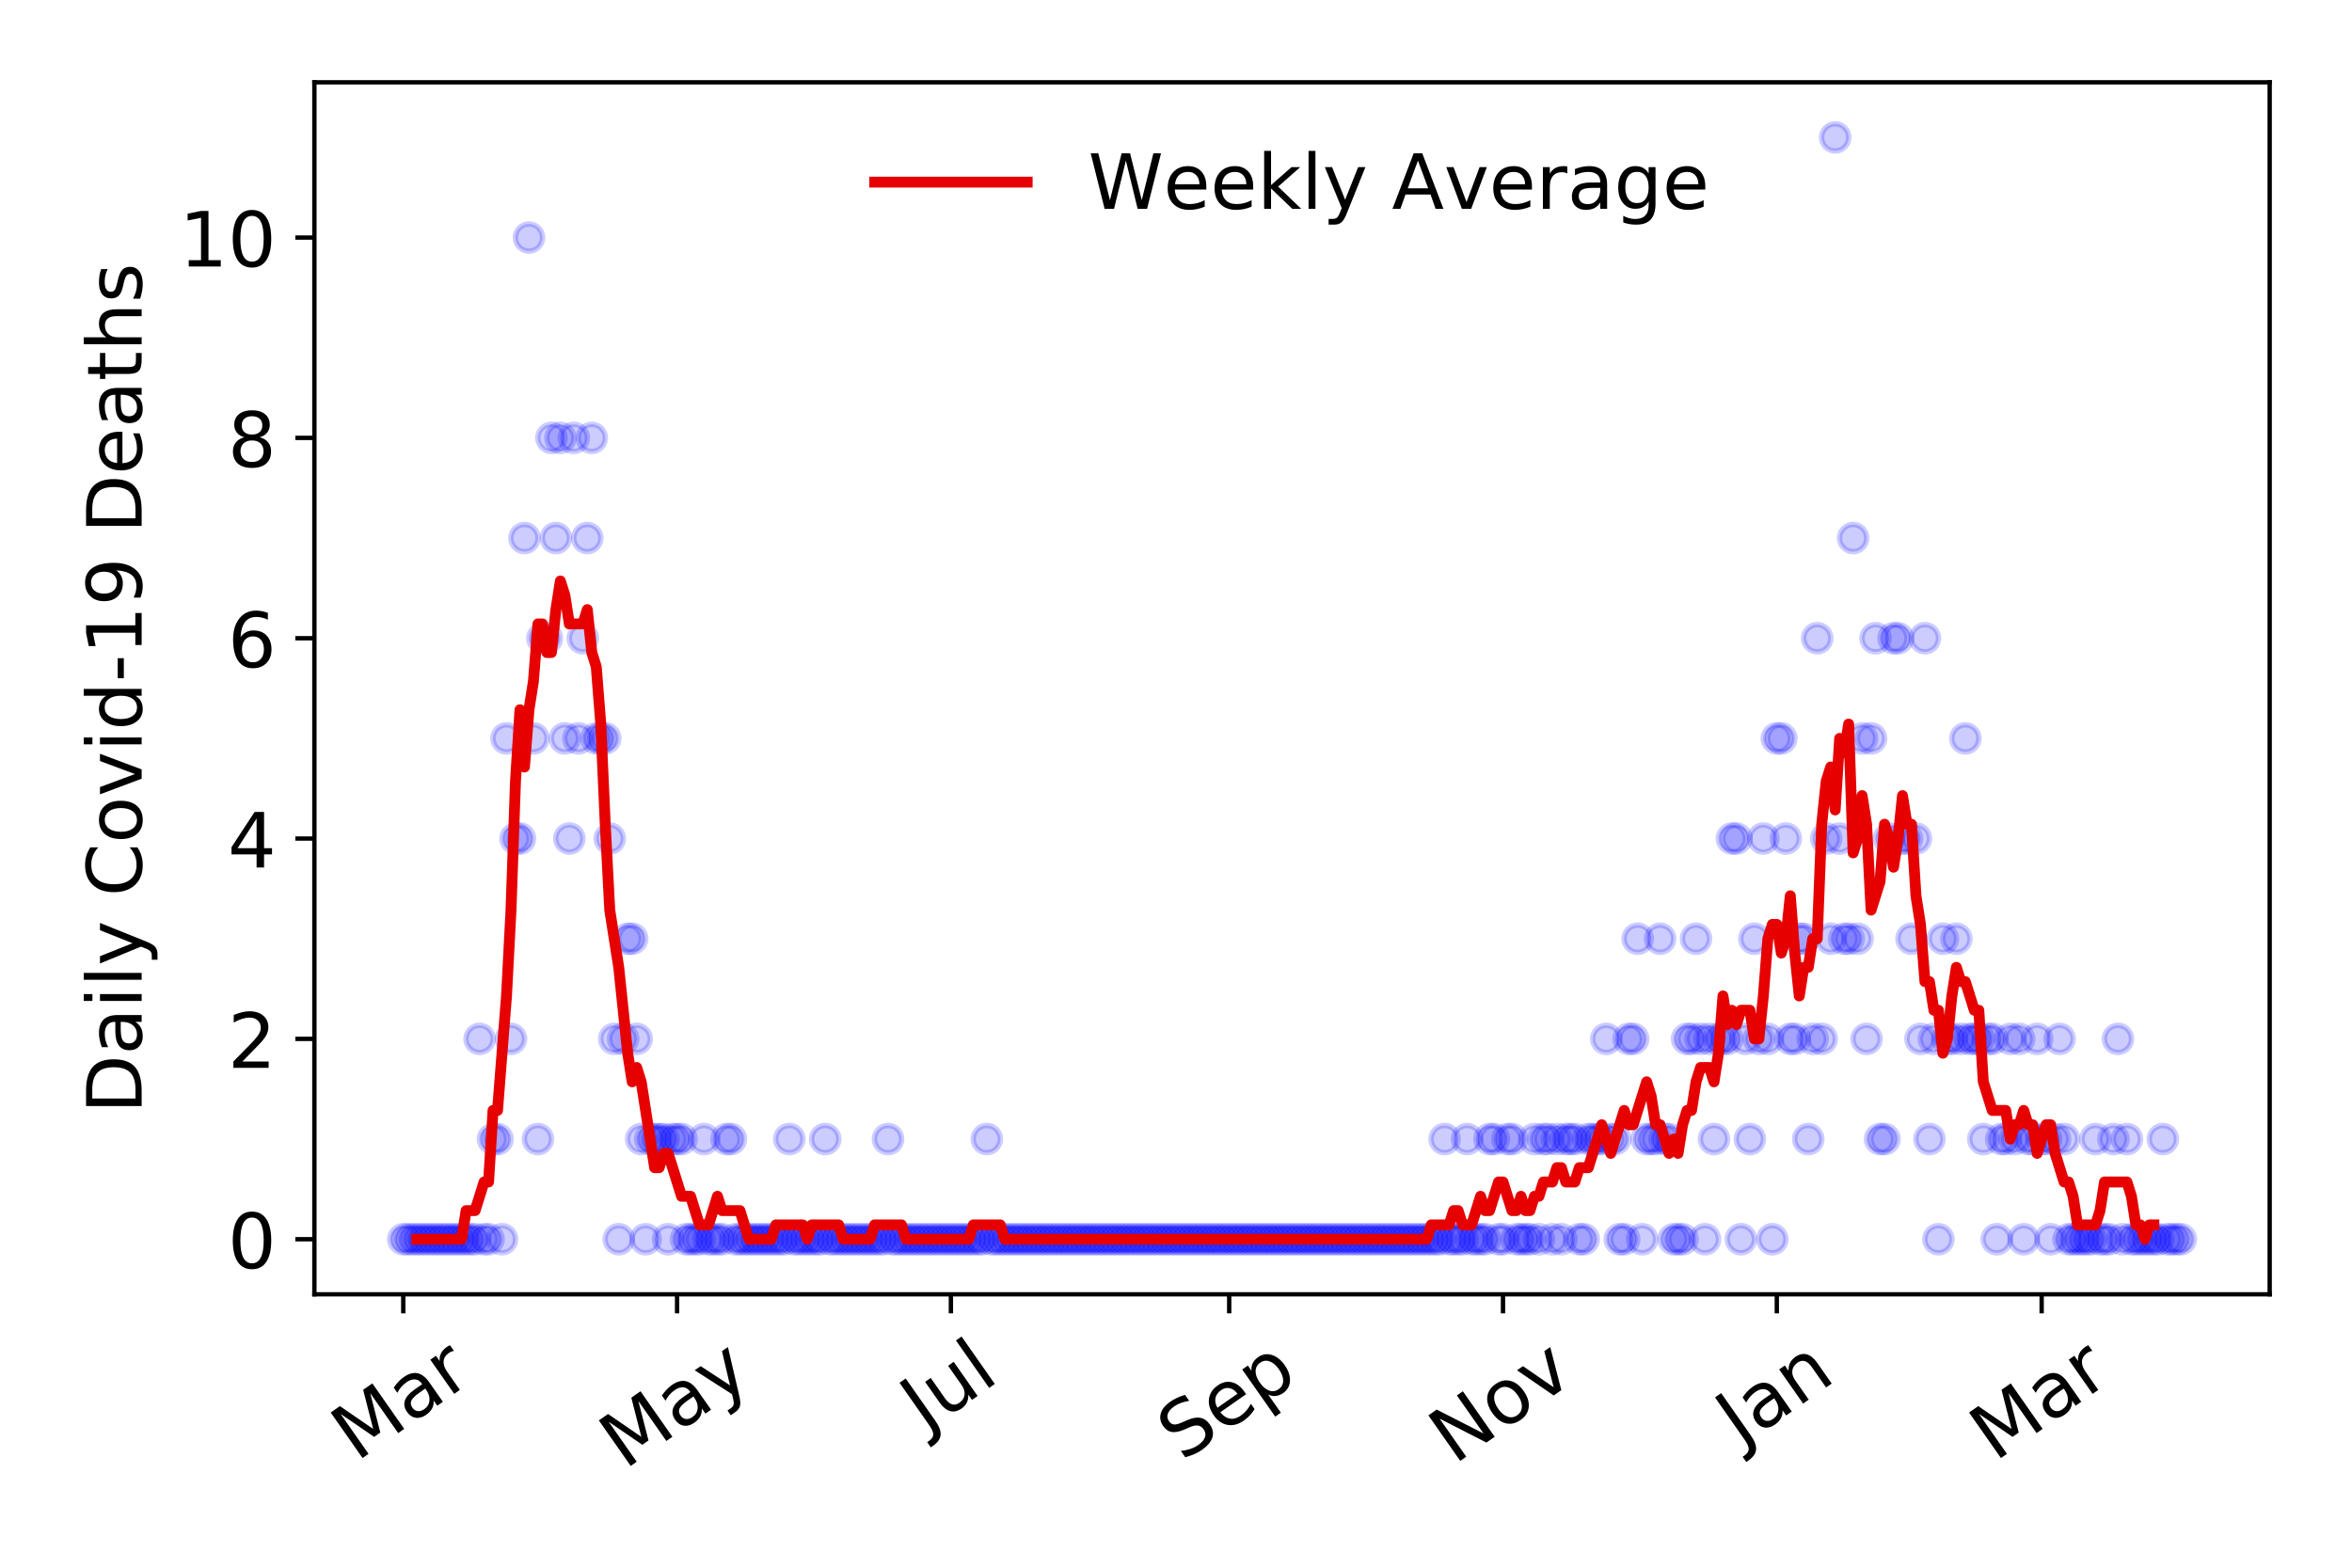 <?xml version="1.0" encoding="utf-8" standalone="no"?>
<!DOCTYPE svg PUBLIC "-//W3C//DTD SVG 1.1//EN"
  "http://www.w3.org/Graphics/SVG/1.1/DTD/svg11.dtd">
<!-- Created with matplotlib (https://matplotlib.org/) -->
<svg height="288pt" version="1.1" viewBox="0 0 432 288" width="432pt" xmlns="http://www.w3.org/2000/svg" xmlns:xlink="http://www.w3.org/1999/xlink">
 <defs>
  <style type="text/css">
*{stroke-linecap:butt;stroke-linejoin:round;}
  </style>
 </defs>
 <g id="figure_1">
  <g id="patch_1">
   <path d="M 0 288 
L 432 288 
L 432 0 
L 0 0 
z
" style="fill:#ffffff;"/>
  </g>
  <g id="axes_1">
   <g id="patch_2">
    <path d="M 57.745 237.778 
L 416.88 237.778 
L 416.88 15.12 
L 57.745 15.12 
z
" style="fill:#ffffff;"/>
   </g>
   <g id="matplotlib.axis_1">
    <g id="xtick_1">
     <g id="line2d_1">
      <defs>
       <path d="M 0 0 
L 0 3.5 
" id="md58ce5c172" style="stroke:#000000;stroke-width:0.8;"/>
      </defs>
      <g>
       <use style="stroke:#000000;stroke-width:0.8;" x="74.069" xlink:href="#md58ce5c172" y="237.778"/>
      </g>
     </g>
     <g id="text_1">
      <!-- Mar -->
      <defs>
       <path d="M 9.812 72.906 
L 24.516 72.906 
L 43.109 23.297 
L 61.812 72.906 
L 76.516 72.906 
L 76.516 0 
L 66.891 0 
L 66.891 64.016 
L 48.094 14.016 
L 38.188 14.016 
L 19.391 64.016 
L 19.391 0 
L 9.812 0 
z
" id="DejaVuSans-77"/>
       <path d="M 34.281 27.484 
Q 23.391 27.484 19.188 25 
Q 14.984 22.516 14.984 16.5 
Q 14.984 11.719 18.141 8.906 
Q 21.297 6.109 26.703 6.109 
Q 34.188 6.109 38.703 11.406 
Q 43.219 16.703 43.219 25.484 
L 43.219 27.484 
z
M 52.203 31.203 
L 52.203 0 
L 43.219 0 
L 43.219 8.297 
Q 40.141 3.328 35.547 0.953 
Q 30.953 -1.422 24.312 -1.422 
Q 15.922 -1.422 10.953 3.297 
Q 6 8.016 6 15.922 
Q 6 25.141 12.172 29.828 
Q 18.359 34.516 30.609 34.516 
L 43.219 34.516 
L 43.219 35.406 
Q 43.219 41.609 39.141 45 
Q 35.062 48.391 27.688 48.391 
Q 23 48.391 18.547 47.266 
Q 14.109 46.141 10.016 43.891 
L 10.016 52.203 
Q 14.938 54.109 19.578 55.047 
Q 24.219 56 28.609 56 
Q 40.484 56 46.344 49.844 
Q 52.203 43.703 52.203 31.203 
z
" id="DejaVuSans-97"/>
       <path d="M 41.109 46.297 
Q 39.594 47.172 37.812 47.578 
Q 36.031 48 33.891 48 
Q 26.266 48 22.188 43.047 
Q 18.109 38.094 18.109 28.812 
L 18.109 0 
L 9.078 0 
L 9.078 54.688 
L 18.109 54.688 
L 18.109 46.188 
Q 20.953 51.172 25.484 53.578 
Q 30.031 56 36.531 56 
Q 37.453 56 38.578 55.875 
Q 39.703 55.766 41.062 55.516 
z
" id="DejaVuSans-114"/>
      </defs>
      <g transform="translate(65.467 268.643)rotate(-35)scale(0.14 -0.14)">
       <use xlink:href="#DejaVuSans-77"/>
       <use x="86.279" xlink:href="#DejaVuSans-97"/>
       <use x="147.559" xlink:href="#DejaVuSans-114"/>
      </g>
     </g>
    </g>
    <g id="xtick_2">
     <g id="line2d_2">
      <g>
       <use style="stroke:#000000;stroke-width:0.8;" x="124.361" xlink:href="#md58ce5c172" y="237.778"/>
      </g>
     </g>
     <g id="text_2">
      <!-- May -->
      <defs>
       <path d="M 32.172 -5.078 
Q 28.375 -14.844 24.75 -17.812 
Q 21.141 -20.797 15.094 -20.797 
L 7.906 -20.797 
L 7.906 -13.281 
L 13.188 -13.281 
Q 16.891 -13.281 18.938 -11.516 
Q 21 -9.766 23.484 -3.219 
L 25.094 0.875 
L 2.984 54.688 
L 12.5 54.688 
L 29.594 11.922 
L 46.688 54.688 
L 56.203 54.688 
z
" id="DejaVuSans-121"/>
      </defs>
      <g transform="translate(114.722 270.094)rotate(-35)scale(0.14 -0.14)">
       <use xlink:href="#DejaVuSans-77"/>
       <use x="86.279" xlink:href="#DejaVuSans-97"/>
       <use x="147.559" xlink:href="#DejaVuSans-121"/>
      </g>
     </g>
    </g>
    <g id="xtick_3">
     <g id="line2d_3">
      <g>
       <use style="stroke:#000000;stroke-width:0.8;" x="174.654" xlink:href="#md58ce5c172" y="237.778"/>
      </g>
     </g>
     <g id="text_3">
      <!-- Jul -->
      <defs>
       <path d="M 9.812 72.906 
L 19.672 72.906 
L 19.672 5.078 
Q 19.672 -8.109 14.672 -14.062 
Q 9.672 -20.016 -1.422 -20.016 
L -5.172 -20.016 
L -5.172 -11.719 
L -2.094 -11.719 
Q 4.438 -11.719 7.125 -8.047 
Q 9.812 -4.391 9.812 5.078 
z
" id="DejaVuSans-74"/>
       <path d="M 8.5 21.578 
L 8.5 54.688 
L 17.484 54.688 
L 17.484 21.922 
Q 17.484 14.156 20.5 10.266 
Q 23.531 6.391 29.594 6.391 
Q 36.859 6.391 41.078 11.031 
Q 45.312 15.672 45.312 23.688 
L 45.312 54.688 
L 54.297 54.688 
L 54.297 0 
L 45.312 0 
L 45.312 8.406 
Q 42.047 3.422 37.719 1 
Q 33.406 -1.422 27.688 -1.422 
Q 18.266 -1.422 13.375 4.438 
Q 8.5 10.297 8.5 21.578 
z
M 31.109 56 
z
" id="DejaVuSans-117"/>
       <path d="M 9.422 75.984 
L 18.406 75.984 
L 18.406 0 
L 9.422 0 
z
" id="DejaVuSans-108"/>
      </defs>
      <g transform="translate(169.951 263.181)rotate(-35)scale(0.14 -0.14)">
       <use xlink:href="#DejaVuSans-74"/>
       <use x="29.492" xlink:href="#DejaVuSans-117"/>
       <use x="92.871" xlink:href="#DejaVuSans-108"/>
      </g>
     </g>
    </g>
    <g id="xtick_4">
     <g id="line2d_4">
      <g>
       <use style="stroke:#000000;stroke-width:0.8;" x="225.77" xlink:href="#md58ce5c172" y="237.778"/>
      </g>
     </g>
     <g id="text_4">
      <!-- Sep -->
      <defs>
       <path d="M 53.516 70.516 
L 53.516 60.891 
Q 47.906 63.578 42.922 64.891 
Q 37.938 66.219 33.297 66.219 
Q 25.25 66.219 20.875 63.094 
Q 16.5 59.969 16.5 54.203 
Q 16.5 49.359 19.406 46.891 
Q 22.312 44.438 30.422 42.922 
L 36.375 41.703 
Q 47.406 39.594 52.656 34.297 
Q 57.906 29 57.906 20.125 
Q 57.906 9.516 50.797 4.047 
Q 43.703 -1.422 29.984 -1.422 
Q 24.812 -1.422 18.969 -0.25 
Q 13.141 0.922 6.891 3.219 
L 6.891 13.375 
Q 12.891 10.016 18.656 8.297 
Q 24.422 6.594 29.984 6.594 
Q 38.422 6.594 43.016 9.906 
Q 47.609 13.234 47.609 19.391 
Q 47.609 24.75 44.312 27.781 
Q 41.016 30.812 33.5 32.328 
L 27.484 33.5 
Q 16.453 35.688 11.516 40.375 
Q 6.594 45.062 6.594 53.422 
Q 6.594 63.094 13.406 68.656 
Q 20.219 74.219 32.172 74.219 
Q 37.312 74.219 42.625 73.281 
Q 47.953 72.359 53.516 70.516 
z
" id="DejaVuSans-83"/>
       <path d="M 56.203 29.594 
L 56.203 25.203 
L 14.891 25.203 
Q 15.484 15.922 20.484 11.062 
Q 25.484 6.203 34.422 6.203 
Q 39.594 6.203 44.453 7.469 
Q 49.312 8.734 54.109 11.281 
L 54.109 2.781 
Q 49.266 0.734 44.188 -0.344 
Q 39.109 -1.422 33.891 -1.422 
Q 20.797 -1.422 13.156 6.188 
Q 5.516 13.812 5.516 26.812 
Q 5.516 40.234 12.766 48.109 
Q 20.016 56 32.328 56 
Q 43.359 56 49.781 48.891 
Q 56.203 41.797 56.203 29.594 
z
M 47.219 32.234 
Q 47.125 39.594 43.094 43.984 
Q 39.062 48.391 32.422 48.391 
Q 24.906 48.391 20.391 44.141 
Q 15.875 39.891 15.188 32.172 
z
" id="DejaVuSans-101"/>
       <path d="M 18.109 8.203 
L 18.109 -20.797 
L 9.078 -20.797 
L 9.078 54.688 
L 18.109 54.688 
L 18.109 46.391 
Q 20.953 51.266 25.266 53.625 
Q 29.594 56 35.594 56 
Q 45.562 56 51.781 48.094 
Q 58.016 40.188 58.016 27.297 
Q 58.016 14.406 51.781 6.484 
Q 45.562 -1.422 35.594 -1.422 
Q 29.594 -1.422 25.266 0.953 
Q 20.953 3.328 18.109 8.203 
z
M 48.688 27.297 
Q 48.688 37.203 44.609 42.844 
Q 40.531 48.484 33.406 48.484 
Q 26.266 48.484 22.188 42.844 
Q 18.109 37.203 18.109 27.297 
Q 18.109 17.391 22.188 11.75 
Q 26.266 6.109 33.406 6.109 
Q 40.531 6.109 44.609 11.75 
Q 48.688 17.391 48.688 27.297 
z
" id="DejaVuSans-112"/>
      </defs>
      <g transform="translate(217.177 268.629)rotate(-35)scale(0.14 -0.14)">
       <use xlink:href="#DejaVuSans-83"/>
       <use x="63.477" xlink:href="#DejaVuSans-101"/>
       <use x="125" xlink:href="#DejaVuSans-112"/>
      </g>
     </g>
    </g>
    <g id="xtick_5">
     <g id="line2d_5">
      <g>
       <use style="stroke:#000000;stroke-width:0.8;" x="276.062" xlink:href="#md58ce5c172" y="237.778"/>
      </g>
     </g>
     <g id="text_5">
      <!-- Nov -->
      <defs>
       <path d="M 9.812 72.906 
L 23.094 72.906 
L 55.422 11.922 
L 55.422 72.906 
L 64.984 72.906 
L 64.984 0 
L 51.703 0 
L 19.391 60.984 
L 19.391 0 
L 9.812 0 
z
" id="DejaVuSans-78"/>
       <path d="M 30.609 48.391 
Q 23.391 48.391 19.188 42.75 
Q 14.984 37.109 14.984 27.297 
Q 14.984 17.484 19.156 11.844 
Q 23.344 6.203 30.609 6.203 
Q 37.797 6.203 41.984 11.859 
Q 46.188 17.531 46.188 27.297 
Q 46.188 37.016 41.984 42.703 
Q 37.797 48.391 30.609 48.391 
z
M 30.609 56 
Q 42.328 56 49.016 48.375 
Q 55.719 40.766 55.719 27.297 
Q 55.719 13.875 49.016 6.219 
Q 42.328 -1.422 30.609 -1.422 
Q 18.844 -1.422 12.172 6.219 
Q 5.516 13.875 5.516 27.297 
Q 5.516 40.766 12.172 48.375 
Q 18.844 56 30.609 56 
z
" id="DejaVuSans-111"/>
       <path d="M 2.984 54.688 
L 12.5 54.688 
L 29.594 8.797 
L 46.688 54.688 
L 56.203 54.688 
L 35.688 0 
L 23.484 0 
z
" id="DejaVuSans-118"/>
      </defs>
      <g transform="translate(267.086 269.166)rotate(-35)scale(0.14 -0.14)">
       <use xlink:href="#DejaVuSans-78"/>
       <use x="74.805" xlink:href="#DejaVuSans-111"/>
       <use x="135.986" xlink:href="#DejaVuSans-118"/>
      </g>
     </g>
    </g>
    <g id="xtick_6">
     <g id="line2d_6">
      <g>
       <use style="stroke:#000000;stroke-width:0.8;" x="326.354" xlink:href="#md58ce5c172" y="237.778"/>
      </g>
     </g>
     <g id="text_6">
      <!-- Jan -->
      <defs>
       <path d="M 54.891 33.016 
L 54.891 0 
L 45.906 0 
L 45.906 32.719 
Q 45.906 40.484 42.875 44.328 
Q 39.844 48.188 33.797 48.188 
Q 26.516 48.188 22.312 43.547 
Q 18.109 38.922 18.109 30.906 
L 18.109 0 
L 9.078 0 
L 9.078 54.688 
L 18.109 54.688 
L 18.109 46.188 
Q 21.344 51.125 25.703 53.562 
Q 30.078 56 35.797 56 
Q 45.219 56 50.047 50.172 
Q 54.891 44.344 54.891 33.016 
z
" id="DejaVuSans-110"/>
      </defs>
      <g transform="translate(319.731 265.871)rotate(-35)scale(0.14 -0.14)">
       <use xlink:href="#DejaVuSans-74"/>
       <use x="29.492" xlink:href="#DejaVuSans-97"/>
       <use x="90.771" xlink:href="#DejaVuSans-110"/>
      </g>
     </g>
    </g>
    <g id="xtick_7">
     <g id="line2d_7">
      <g>
       <use style="stroke:#000000;stroke-width:0.8;" x="374.997" xlink:href="#md58ce5c172" y="237.778"/>
      </g>
     </g>
     <g id="text_7">
      <!-- Mar -->
      <g transform="translate(366.395 268.643)rotate(-35)scale(0.14 -0.14)">
       <use xlink:href="#DejaVuSans-77"/>
       <use x="86.279" xlink:href="#DejaVuSans-97"/>
       <use x="147.559" xlink:href="#DejaVuSans-114"/>
      </g>
     </g>
    </g>
   </g>
   <g id="matplotlib.axis_2">
    <g id="ytick_1">
     <g id="line2d_8">
      <defs>
       <path d="M 0 0 
L -3.5 0 
" id="md6dfdece96" style="stroke:#000000;stroke-width:0.8;"/>
      </defs>
      <g>
       <use style="stroke:#000000;stroke-width:0.8;" x="57.745" xlink:href="#md6dfdece96" y="227.657"/>
      </g>
     </g>
     <g id="text_8">
      <!-- 0 -->
      <defs>
       <path d="M 31.781 66.406 
Q 24.172 66.406 20.328 58.906 
Q 16.5 51.422 16.5 36.375 
Q 16.5 21.391 20.328 13.891 
Q 24.172 6.391 31.781 6.391 
Q 39.453 6.391 43.281 13.891 
Q 47.125 21.391 47.125 36.375 
Q 47.125 51.422 43.281 58.906 
Q 39.453 66.406 31.781 66.406 
z
M 31.781 74.219 
Q 44.047 74.219 50.516 64.516 
Q 56.984 54.828 56.984 36.375 
Q 56.984 17.969 50.516 8.266 
Q 44.047 -1.422 31.781 -1.422 
Q 19.531 -1.422 13.062 8.266 
Q 6.594 17.969 6.594 36.375 
Q 6.594 54.828 13.062 64.516 
Q 19.531 74.219 31.781 74.219 
z
" id="DejaVuSans-48"/>
      </defs>
      <g transform="translate(41.837 232.976)scale(0.14 -0.14)">
       <use xlink:href="#DejaVuSans-48"/>
      </g>
     </g>
    </g>
    <g id="ytick_2">
     <g id="line2d_9">
      <g>
       <use style="stroke:#000000;stroke-width:0.8;" x="57.745" xlink:href="#md6dfdece96" y="190.854"/>
      </g>
     </g>
     <g id="text_9">
      <!-- 2 -->
      <defs>
       <path d="M 19.188 8.297 
L 53.609 8.297 
L 53.609 0 
L 7.328 0 
L 7.328 8.297 
Q 12.938 14.109 22.625 23.891 
Q 32.328 33.688 34.812 36.531 
Q 39.547 41.844 41.422 45.531 
Q 43.312 49.219 43.312 52.781 
Q 43.312 58.594 39.234 62.25 
Q 35.156 65.922 28.609 65.922 
Q 23.969 65.922 18.812 64.312 
Q 13.672 62.703 7.812 59.422 
L 7.812 69.391 
Q 13.766 71.781 18.938 73 
Q 24.125 74.219 28.422 74.219 
Q 39.75 74.219 46.484 68.547 
Q 53.219 62.891 53.219 53.422 
Q 53.219 48.922 51.531 44.891 
Q 49.859 40.875 45.406 35.406 
Q 44.188 33.984 37.641 27.219 
Q 31.109 20.453 19.188 8.297 
z
" id="DejaVuSans-50"/>
      </defs>
      <g transform="translate(41.837 196.173)scale(0.14 -0.14)">
       <use xlink:href="#DejaVuSans-50"/>
      </g>
     </g>
    </g>
    <g id="ytick_3">
     <g id="line2d_10">
      <g>
       <use style="stroke:#000000;stroke-width:0.8;" x="57.745" xlink:href="#md6dfdece96" y="154.051"/>
      </g>
     </g>
     <g id="text_10">
      <!-- 4 -->
      <defs>
       <path d="M 37.797 64.312 
L 12.891 25.391 
L 37.797 25.391 
z
M 35.203 72.906 
L 47.609 72.906 
L 47.609 25.391 
L 58.016 25.391 
L 58.016 17.188 
L 47.609 17.188 
L 47.609 0 
L 37.797 0 
L 37.797 17.188 
L 4.891 17.188 
L 4.891 26.703 
z
" id="DejaVuSans-52"/>
      </defs>
      <g transform="translate(41.837 159.37)scale(0.14 -0.14)">
       <use xlink:href="#DejaVuSans-52"/>
      </g>
     </g>
    </g>
    <g id="ytick_4">
     <g id="line2d_11">
      <g>
       <use style="stroke:#000000;stroke-width:0.8;" x="57.745" xlink:href="#md6dfdece96" y="117.248"/>
      </g>
     </g>
     <g id="text_11">
      <!-- 6 -->
      <defs>
       <path d="M 33.016 40.375 
Q 26.375 40.375 22.484 35.828 
Q 18.609 31.297 18.609 23.391 
Q 18.609 15.531 22.484 10.953 
Q 26.375 6.391 33.016 6.391 
Q 39.656 6.391 43.531 10.953 
Q 47.406 15.531 47.406 23.391 
Q 47.406 31.297 43.531 35.828 
Q 39.656 40.375 33.016 40.375 
z
M 52.594 71.297 
L 52.594 62.312 
Q 48.875 64.062 45.094 64.984 
Q 41.312 65.922 37.594 65.922 
Q 27.828 65.922 22.672 59.328 
Q 17.531 52.734 16.797 39.406 
Q 19.672 43.656 24.016 45.922 
Q 28.375 48.188 33.594 48.188 
Q 44.578 48.188 50.953 41.516 
Q 57.328 34.859 57.328 23.391 
Q 57.328 12.156 50.688 5.359 
Q 44.047 -1.422 33.016 -1.422 
Q 20.359 -1.422 13.672 8.266 
Q 6.984 17.969 6.984 36.375 
Q 6.984 53.656 15.188 63.938 
Q 23.391 74.219 37.203 74.219 
Q 40.922 74.219 44.703 73.484 
Q 48.484 72.75 52.594 71.297 
z
" id="DejaVuSans-54"/>
      </defs>
      <g transform="translate(41.837 122.567)scale(0.14 -0.14)">
       <use xlink:href="#DejaVuSans-54"/>
      </g>
     </g>
    </g>
    <g id="ytick_5">
     <g id="line2d_12">
      <g>
       <use style="stroke:#000000;stroke-width:0.8;" x="57.745" xlink:href="#md6dfdece96" y="80.445"/>
      </g>
     </g>
     <g id="text_12">
      <!-- 8 -->
      <defs>
       <path d="M 31.781 34.625 
Q 24.75 34.625 20.719 30.859 
Q 16.703 27.094 16.703 20.516 
Q 16.703 13.922 20.719 10.156 
Q 24.75 6.391 31.781 6.391 
Q 38.812 6.391 42.859 10.172 
Q 46.922 13.969 46.922 20.516 
Q 46.922 27.094 42.891 30.859 
Q 38.875 34.625 31.781 34.625 
z
M 21.922 38.812 
Q 15.578 40.375 12.031 44.719 
Q 8.5 49.078 8.5 55.328 
Q 8.5 64.062 14.719 69.141 
Q 20.953 74.219 31.781 74.219 
Q 42.672 74.219 48.875 69.141 
Q 55.078 64.062 55.078 55.328 
Q 55.078 49.078 51.531 44.719 
Q 48 40.375 41.703 38.812 
Q 48.828 37.156 52.797 32.312 
Q 56.781 27.484 56.781 20.516 
Q 56.781 9.906 50.312 4.234 
Q 43.844 -1.422 31.781 -1.422 
Q 19.734 -1.422 13.25 4.234 
Q 6.781 9.906 6.781 20.516 
Q 6.781 27.484 10.781 32.312 
Q 14.797 37.156 21.922 38.812 
z
M 18.312 54.391 
Q 18.312 48.734 21.844 45.562 
Q 25.391 42.391 31.781 42.391 
Q 38.141 42.391 41.719 45.562 
Q 45.312 48.734 45.312 54.391 
Q 45.312 60.062 41.719 63.234 
Q 38.141 66.406 31.781 66.406 
Q 25.391 66.406 21.844 63.234 
Q 18.312 60.062 18.312 54.391 
z
" id="DejaVuSans-56"/>
      </defs>
      <g transform="translate(41.837 85.764)scale(0.14 -0.14)">
       <use xlink:href="#DejaVuSans-56"/>
      </g>
     </g>
    </g>
    <g id="ytick_6">
     <g id="line2d_13">
      <g>
       <use style="stroke:#000000;stroke-width:0.8;" x="57.745" xlink:href="#md6dfdece96" y="43.642"/>
      </g>
     </g>
     <g id="text_13">
      <!-- 10 -->
      <defs>
       <path d="M 12.406 8.297 
L 28.516 8.297 
L 28.516 63.922 
L 10.984 60.406 
L 10.984 69.391 
L 28.422 72.906 
L 38.281 72.906 
L 38.281 8.297 
L 54.391 8.297 
L 54.391 0 
L 12.406 0 
z
" id="DejaVuSans-49"/>
      </defs>
      <g transform="translate(32.93 48.961)scale(0.14 -0.14)">
       <use xlink:href="#DejaVuSans-49"/>
       <use x="63.623" xlink:href="#DejaVuSans-48"/>
      </g>
     </g>
    </g>
    <g id="text_14">
     <!-- Daily Covid-19 Deaths -->
     <defs>
      <path d="M 19.672 64.797 
L 19.672 8.109 
L 31.594 8.109 
Q 46.688 8.109 53.688 14.938 
Q 60.688 21.781 60.688 36.531 
Q 60.688 51.172 53.688 57.984 
Q 46.688 64.797 31.594 64.797 
z
M 9.812 72.906 
L 30.078 72.906 
Q 51.266 72.906 61.172 64.094 
Q 71.094 55.281 71.094 36.531 
Q 71.094 17.672 61.125 8.828 
Q 51.172 0 30.078 0 
L 9.812 0 
z
" id="DejaVuSans-68"/>
      <path d="M 9.422 54.688 
L 18.406 54.688 
L 18.406 0 
L 9.422 0 
z
M 9.422 75.984 
L 18.406 75.984 
L 18.406 64.594 
L 9.422 64.594 
z
" id="DejaVuSans-105"/>
      <path id="DejaVuSans-32"/>
      <path d="M 64.406 67.281 
L 64.406 56.891 
Q 59.422 61.531 53.781 63.812 
Q 48.141 66.109 41.797 66.109 
Q 29.297 66.109 22.656 58.469 
Q 16.016 50.828 16.016 36.375 
Q 16.016 21.969 22.656 14.328 
Q 29.297 6.688 41.797 6.688 
Q 48.141 6.688 53.781 8.984 
Q 59.422 11.281 64.406 15.922 
L 64.406 5.609 
Q 59.234 2.094 53.438 0.328 
Q 47.656 -1.422 41.219 -1.422 
Q 24.656 -1.422 15.125 8.703 
Q 5.609 18.844 5.609 36.375 
Q 5.609 53.953 15.125 64.078 
Q 24.656 74.219 41.219 74.219 
Q 47.75 74.219 53.531 72.484 
Q 59.328 70.75 64.406 67.281 
z
" id="DejaVuSans-67"/>
      <path d="M 45.406 46.391 
L 45.406 75.984 
L 54.391 75.984 
L 54.391 0 
L 45.406 0 
L 45.406 8.203 
Q 42.578 3.328 38.25 0.953 
Q 33.938 -1.422 27.875 -1.422 
Q 17.969 -1.422 11.734 6.484 
Q 5.516 14.406 5.516 27.297 
Q 5.516 40.188 11.734 48.094 
Q 17.969 56 27.875 56 
Q 33.938 56 38.25 53.625 
Q 42.578 51.266 45.406 46.391 
z
M 14.797 27.297 
Q 14.797 17.391 18.875 11.75 
Q 22.953 6.109 30.078 6.109 
Q 37.203 6.109 41.297 11.75 
Q 45.406 17.391 45.406 27.297 
Q 45.406 37.203 41.297 42.844 
Q 37.203 48.484 30.078 48.484 
Q 22.953 48.484 18.875 42.844 
Q 14.797 37.203 14.797 27.297 
z
" id="DejaVuSans-100"/>
      <path d="M 4.891 31.391 
L 31.203 31.391 
L 31.203 23.391 
L 4.891 23.391 
z
" id="DejaVuSans-45"/>
      <path d="M 10.984 1.516 
L 10.984 10.5 
Q 14.703 8.734 18.5 7.812 
Q 22.312 6.891 25.984 6.891 
Q 35.75 6.891 40.891 13.453 
Q 46.047 20.016 46.781 33.406 
Q 43.953 29.203 39.594 26.953 
Q 35.25 24.703 29.984 24.703 
Q 19.047 24.703 12.672 31.312 
Q 6.297 37.938 6.297 49.422 
Q 6.297 60.641 12.938 67.422 
Q 19.578 74.219 30.609 74.219 
Q 43.266 74.219 49.922 64.516 
Q 56.594 54.828 56.594 36.375 
Q 56.594 19.141 48.406 8.859 
Q 40.234 -1.422 26.422 -1.422 
Q 22.703 -1.422 18.891 -0.688 
Q 15.094 0.047 10.984 1.516 
z
M 30.609 32.422 
Q 37.25 32.422 41.125 36.953 
Q 45.016 41.5 45.016 49.422 
Q 45.016 57.281 41.125 61.844 
Q 37.25 66.406 30.609 66.406 
Q 23.969 66.406 20.094 61.844 
Q 16.219 57.281 16.219 49.422 
Q 16.219 41.5 20.094 36.953 
Q 23.969 32.422 30.609 32.422 
z
" id="DejaVuSans-57"/>
      <path d="M 18.312 70.219 
L 18.312 54.688 
L 36.812 54.688 
L 36.812 47.703 
L 18.312 47.703 
L 18.312 18.016 
Q 18.312 11.328 20.141 9.422 
Q 21.969 7.516 27.594 7.516 
L 36.812 7.516 
L 36.812 0 
L 27.594 0 
Q 17.188 0 13.234 3.875 
Q 9.281 7.766 9.281 18.016 
L 9.281 47.703 
L 2.688 47.703 
L 2.688 54.688 
L 9.281 54.688 
L 9.281 70.219 
z
" id="DejaVuSans-116"/>
      <path d="M 54.891 33.016 
L 54.891 0 
L 45.906 0 
L 45.906 32.719 
Q 45.906 40.484 42.875 44.328 
Q 39.844 48.188 33.797 48.188 
Q 26.516 48.188 22.312 43.547 
Q 18.109 38.922 18.109 30.906 
L 18.109 0 
L 9.078 0 
L 9.078 75.984 
L 18.109 75.984 
L 18.109 46.188 
Q 21.344 51.125 25.703 53.562 
Q 30.078 56 35.797 56 
Q 45.219 56 50.047 50.172 
Q 54.891 44.344 54.891 33.016 
z
" id="DejaVuSans-104"/>
      <path d="M 44.281 53.078 
L 44.281 44.578 
Q 40.484 46.531 36.375 47.5 
Q 32.281 48.484 27.875 48.484 
Q 21.188 48.484 17.844 46.438 
Q 14.5 44.391 14.5 40.281 
Q 14.5 37.156 16.891 35.375 
Q 19.281 33.594 26.516 31.984 
L 29.594 31.297 
Q 39.156 29.25 43.188 25.516 
Q 47.219 21.781 47.219 15.094 
Q 47.219 7.469 41.188 3.016 
Q 35.156 -1.422 24.609 -1.422 
Q 20.219 -1.422 15.453 -0.562 
Q 10.688 0.297 5.422 2 
L 5.422 11.281 
Q 10.406 8.688 15.234 7.391 
Q 20.062 6.109 24.812 6.109 
Q 31.156 6.109 34.562 8.281 
Q 37.984 10.453 37.984 14.406 
Q 37.984 18.062 35.516 20.016 
Q 33.062 21.969 24.703 23.781 
L 21.578 24.516 
Q 13.234 26.266 9.516 29.906 
Q 5.812 33.547 5.812 39.891 
Q 5.812 47.609 11.281 51.797 
Q 16.75 56 26.812 56 
Q 31.781 56 36.172 55.266 
Q 40.578 54.547 44.281 53.078 
z
" id="DejaVuSans-115"/>
     </defs>
     <g transform="translate(26.018 204.56)rotate(-90)scale(0.14 -0.14)">
      <use xlink:href="#DejaVuSans-68"/>
      <use x="77.002" xlink:href="#DejaVuSans-97"/>
      <use x="138.281" xlink:href="#DejaVuSans-105"/>
      <use x="166.064" xlink:href="#DejaVuSans-108"/>
      <use x="193.848" xlink:href="#DejaVuSans-121"/>
      <use x="253.027" xlink:href="#DejaVuSans-32"/>
      <use x="284.814" xlink:href="#DejaVuSans-67"/>
      <use x="354.639" xlink:href="#DejaVuSans-111"/>
      <use x="415.82" xlink:href="#DejaVuSans-118"/>
      <use x="475" xlink:href="#DejaVuSans-105"/>
      <use x="502.783" xlink:href="#DejaVuSans-100"/>
      <use x="566.26" xlink:href="#DejaVuSans-45"/>
      <use x="602.344" xlink:href="#DejaVuSans-49"/>
      <use x="665.967" xlink:href="#DejaVuSans-57"/>
      <use x="729.59" xlink:href="#DejaVuSans-32"/>
      <use x="761.377" xlink:href="#DejaVuSans-68"/>
      <use x="838.379" xlink:href="#DejaVuSans-101"/>
      <use x="899.902" xlink:href="#DejaVuSans-97"/>
      <use x="961.182" xlink:href="#DejaVuSans-116"/>
      <use x="1000.391" xlink:href="#DejaVuSans-104"/>
      <use x="1063.77" xlink:href="#DejaVuSans-115"/>
     </g>
    </g>
   </g>
   <g id="line2d_14">
    <defs>
     <path d="M 0 2.5 
C 0.663 2.5 1.299 2.237 1.768 1.768 
C 2.237 1.299 2.5 0.663 2.5 0 
C 2.5 -0.663 2.237 -1.299 1.768 -1.768 
C 1.299 -2.237 0.663 -2.5 0 -2.5 
C -0.663 -2.5 -1.299 -2.237 -1.768 -1.768 
C -2.237 -1.299 -2.5 -0.663 -2.5 0 
C -2.5 0.663 -2.237 1.299 -1.768 1.768 
C -1.299 2.237 -0.663 2.5 0 2.5 
z
" id="m2c08844f73" style="stroke:#0000ff;stroke-opacity:0.2;"/>
    </defs>
    <g clip-path="url(#pe49a365bf9)">
     <use style="fill:#0000ff;fill-opacity:0.2;stroke:#0000ff;stroke-opacity:0.2;" x="74.069" xlink:href="#m2c08844f73" y="227.657"/>
     <use style="fill:#0000ff;fill-opacity:0.2;stroke:#0000ff;stroke-opacity:0.2;" x="74.894" xlink:href="#m2c08844f73" y="227.657"/>
     <use style="fill:#0000ff;fill-opacity:0.2;stroke:#0000ff;stroke-opacity:0.2;" x="75.718" xlink:href="#m2c08844f73" y="227.657"/>
     <use style="fill:#0000ff;fill-opacity:0.2;stroke:#0000ff;stroke-opacity:0.2;" x="76.543" xlink:href="#m2c08844f73" y="227.657"/>
     <use style="fill:#0000ff;fill-opacity:0.2;stroke:#0000ff;stroke-opacity:0.2;" x="77.367" xlink:href="#m2c08844f73" y="227.657"/>
     <use style="fill:#0000ff;fill-opacity:0.2;stroke:#0000ff;stroke-opacity:0.2;" x="78.192" xlink:href="#m2c08844f73" y="227.657"/>
     <use style="fill:#0000ff;fill-opacity:0.2;stroke:#0000ff;stroke-opacity:0.2;" x="79.016" xlink:href="#m2c08844f73" y="227.657"/>
     <use style="fill:#0000ff;fill-opacity:0.2;stroke:#0000ff;stroke-opacity:0.2;" x="79.841" xlink:href="#m2c08844f73" y="227.657"/>
     <use style="fill:#0000ff;fill-opacity:0.2;stroke:#0000ff;stroke-opacity:0.2;" x="80.665" xlink:href="#m2c08844f73" y="227.657"/>
     <use style="fill:#0000ff;fill-opacity:0.2;stroke:#0000ff;stroke-opacity:0.2;" x="81.489" xlink:href="#m2c08844f73" y="227.657"/>
     <use style="fill:#0000ff;fill-opacity:0.2;stroke:#0000ff;stroke-opacity:0.2;" x="82.314" xlink:href="#m2c08844f73" y="227.657"/>
     <use style="fill:#0000ff;fill-opacity:0.2;stroke:#0000ff;stroke-opacity:0.2;" x="83.138" xlink:href="#m2c08844f73" y="227.657"/>
     <use style="fill:#0000ff;fill-opacity:0.2;stroke:#0000ff;stroke-opacity:0.2;" x="83.963" xlink:href="#m2c08844f73" y="227.657"/>
     <use style="fill:#0000ff;fill-opacity:0.2;stroke:#0000ff;stroke-opacity:0.2;" x="84.787" xlink:href="#m2c08844f73" y="227.657"/>
     <use style="fill:#0000ff;fill-opacity:0.2;stroke:#0000ff;stroke-opacity:0.2;" x="85.612" xlink:href="#m2c08844f73" y="227.657"/>
     <use style="fill:#0000ff;fill-opacity:0.2;stroke:#0000ff;stroke-opacity:0.2;" x="86.436" xlink:href="#m2c08844f73" y="227.657"/>
     <use style="fill:#0000ff;fill-opacity:0.2;stroke:#0000ff;stroke-opacity:0.2;" x="87.261" xlink:href="#m2c08844f73" y="227.657"/>
     <use style="fill:#0000ff;fill-opacity:0.2;stroke:#0000ff;stroke-opacity:0.2;" x="88.085" xlink:href="#m2c08844f73" y="190.854"/>
     <use style="fill:#0000ff;fill-opacity:0.2;stroke:#0000ff;stroke-opacity:0.2;" x="88.91" xlink:href="#m2c08844f73" y="227.657"/>
     <use style="fill:#0000ff;fill-opacity:0.2;stroke:#0000ff;stroke-opacity:0.2;" x="89.734" xlink:href="#m2c08844f73" y="227.657"/>
     <use style="fill:#0000ff;fill-opacity:0.2;stroke:#0000ff;stroke-opacity:0.2;" x="90.559" xlink:href="#m2c08844f73" y="209.256"/>
     <use style="fill:#0000ff;fill-opacity:0.2;stroke:#0000ff;stroke-opacity:0.2;" x="91.383" xlink:href="#m2c08844f73" y="209.256"/>
     <use style="fill:#0000ff;fill-opacity:0.2;stroke:#0000ff;stroke-opacity:0.2;" x="92.207" xlink:href="#m2c08844f73" y="227.657"/>
     <use style="fill:#0000ff;fill-opacity:0.2;stroke:#0000ff;stroke-opacity:0.2;" x="93.032" xlink:href="#m2c08844f73" y="135.65"/>
     <use style="fill:#0000ff;fill-opacity:0.2;stroke:#0000ff;stroke-opacity:0.2;" x="93.856" xlink:href="#m2c08844f73" y="190.854"/>
     <use style="fill:#0000ff;fill-opacity:0.2;stroke:#0000ff;stroke-opacity:0.2;" x="94.681" xlink:href="#m2c08844f73" y="154.051"/>
     <use style="fill:#0000ff;fill-opacity:0.2;stroke:#0000ff;stroke-opacity:0.2;" x="95.505" xlink:href="#m2c08844f73" y="154.051"/>
     <use style="fill:#0000ff;fill-opacity:0.2;stroke:#0000ff;stroke-opacity:0.2;" x="96.33" xlink:href="#m2c08844f73" y="98.847"/>
     <use style="fill:#0000ff;fill-opacity:0.2;stroke:#0000ff;stroke-opacity:0.2;" x="97.154" xlink:href="#m2c08844f73" y="43.642"/>
     <use style="fill:#0000ff;fill-opacity:0.2;stroke:#0000ff;stroke-opacity:0.2;" x="97.979" xlink:href="#m2c08844f73" y="135.65"/>
     <use style="fill:#0000ff;fill-opacity:0.2;stroke:#0000ff;stroke-opacity:0.2;" x="98.803" xlink:href="#m2c08844f73" y="209.256"/>
     <use style="fill:#0000ff;fill-opacity:0.2;stroke:#0000ff;stroke-opacity:0.2;" x="99.628" xlink:href="#m2c08844f73" y="117.248"/>
     <use style="fill:#0000ff;fill-opacity:0.2;stroke:#0000ff;stroke-opacity:0.2;" x="100.452" xlink:href="#m2c08844f73" y="117.248"/>
     <use style="fill:#0000ff;fill-opacity:0.2;stroke:#0000ff;stroke-opacity:0.2;" x="101.277" xlink:href="#m2c08844f73" y="80.445"/>
     <use style="fill:#0000ff;fill-opacity:0.2;stroke:#0000ff;stroke-opacity:0.2;" x="102.101" xlink:href="#m2c08844f73" y="98.847"/>
     <use style="fill:#0000ff;fill-opacity:0.2;stroke:#0000ff;stroke-opacity:0.2;" x="102.925" xlink:href="#m2c08844f73" y="80.445"/>
     <use style="fill:#0000ff;fill-opacity:0.2;stroke:#0000ff;stroke-opacity:0.2;" x="103.75" xlink:href="#m2c08844f73" y="135.65"/>
     <use style="fill:#0000ff;fill-opacity:0.2;stroke:#0000ff;stroke-opacity:0.2;" x="104.574" xlink:href="#m2c08844f73" y="154.051"/>
     <use style="fill:#0000ff;fill-opacity:0.2;stroke:#0000ff;stroke-opacity:0.2;" x="105.399" xlink:href="#m2c08844f73" y="80.445"/>
     <use style="fill:#0000ff;fill-opacity:0.2;stroke:#0000ff;stroke-opacity:0.2;" x="106.223" xlink:href="#m2c08844f73" y="135.65"/>
     <use style="fill:#0000ff;fill-opacity:0.2;stroke:#0000ff;stroke-opacity:0.2;" x="107.048" xlink:href="#m2c08844f73" y="117.248"/>
     <use style="fill:#0000ff;fill-opacity:0.2;stroke:#0000ff;stroke-opacity:0.2;" x="107.872" xlink:href="#m2c08844f73" y="98.847"/>
     <use style="fill:#0000ff;fill-opacity:0.2;stroke:#0000ff;stroke-opacity:0.2;" x="108.697" xlink:href="#m2c08844f73" y="80.445"/>
     <use style="fill:#0000ff;fill-opacity:0.2;stroke:#0000ff;stroke-opacity:0.2;" x="109.521" xlink:href="#m2c08844f73" y="135.65"/>
     <use style="fill:#0000ff;fill-opacity:0.2;stroke:#0000ff;stroke-opacity:0.2;" x="110.346" xlink:href="#m2c08844f73" y="135.65"/>
     <use style="fill:#0000ff;fill-opacity:0.2;stroke:#0000ff;stroke-opacity:0.2;" x="111.17" xlink:href="#m2c08844f73" y="135.65"/>
     <use style="fill:#0000ff;fill-opacity:0.2;stroke:#0000ff;stroke-opacity:0.2;" x="111.995" xlink:href="#m2c08844f73" y="154.051"/>
     <use style="fill:#0000ff;fill-opacity:0.2;stroke:#0000ff;stroke-opacity:0.2;" x="112.819" xlink:href="#m2c08844f73" y="190.854"/>
     <use style="fill:#0000ff;fill-opacity:0.2;stroke:#0000ff;stroke-opacity:0.2;" x="113.643" xlink:href="#m2c08844f73" y="227.657"/>
     <use style="fill:#0000ff;fill-opacity:0.2;stroke:#0000ff;stroke-opacity:0.2;" x="114.468" xlink:href="#m2c08844f73" y="190.854"/>
     <use style="fill:#0000ff;fill-opacity:0.2;stroke:#0000ff;stroke-opacity:0.2;" x="115.292" xlink:href="#m2c08844f73" y="172.453"/>
     <use style="fill:#0000ff;fill-opacity:0.2;stroke:#0000ff;stroke-opacity:0.2;" x="116.117" xlink:href="#m2c08844f73" y="172.453"/>
     <use style="fill:#0000ff;fill-opacity:0.2;stroke:#0000ff;stroke-opacity:0.2;" x="116.941" xlink:href="#m2c08844f73" y="190.854"/>
     <use style="fill:#0000ff;fill-opacity:0.2;stroke:#0000ff;stroke-opacity:0.2;" x="117.766" xlink:href="#m2c08844f73" y="209.256"/>
     <use style="fill:#0000ff;fill-opacity:0.2;stroke:#0000ff;stroke-opacity:0.2;" x="118.59" xlink:href="#m2c08844f73" y="227.657"/>
     <use style="fill:#0000ff;fill-opacity:0.2;stroke:#0000ff;stroke-opacity:0.2;" x="119.415" xlink:href="#m2c08844f73" y="209.256"/>
     <use style="fill:#0000ff;fill-opacity:0.2;stroke:#0000ff;stroke-opacity:0.2;" x="120.239" xlink:href="#m2c08844f73" y="209.256"/>
     <use style="fill:#0000ff;fill-opacity:0.2;stroke:#0000ff;stroke-opacity:0.2;" x="121.064" xlink:href="#m2c08844f73" y="209.256"/>
     <use style="fill:#0000ff;fill-opacity:0.2;stroke:#0000ff;stroke-opacity:0.2;" x="121.888" xlink:href="#m2c08844f73" y="209.256"/>
     <use style="fill:#0000ff;fill-opacity:0.2;stroke:#0000ff;stroke-opacity:0.2;" x="122.712" xlink:href="#m2c08844f73" y="227.657"/>
     <use style="fill:#0000ff;fill-opacity:0.2;stroke:#0000ff;stroke-opacity:0.2;" x="123.537" xlink:href="#m2c08844f73" y="209.256"/>
     <use style="fill:#0000ff;fill-opacity:0.2;stroke:#0000ff;stroke-opacity:0.2;" x="124.361" xlink:href="#m2c08844f73" y="209.256"/>
     <use style="fill:#0000ff;fill-opacity:0.2;stroke:#0000ff;stroke-opacity:0.2;" x="125.186" xlink:href="#m2c08844f73" y="209.256"/>
     <use style="fill:#0000ff;fill-opacity:0.2;stroke:#0000ff;stroke-opacity:0.2;" x="126.01" xlink:href="#m2c08844f73" y="227.657"/>
     <use style="fill:#0000ff;fill-opacity:0.2;stroke:#0000ff;stroke-opacity:0.2;" x="126.835" xlink:href="#m2c08844f73" y="227.657"/>
     <use style="fill:#0000ff;fill-opacity:0.2;stroke:#0000ff;stroke-opacity:0.2;" x="127.659" xlink:href="#m2c08844f73" y="227.657"/>
     <use style="fill:#0000ff;fill-opacity:0.2;stroke:#0000ff;stroke-opacity:0.2;" x="128.484" xlink:href="#m2c08844f73" y="227.657"/>
     <use style="fill:#0000ff;fill-opacity:0.2;stroke:#0000ff;stroke-opacity:0.2;" x="129.308" xlink:href="#m2c08844f73" y="209.256"/>
     <use style="fill:#0000ff;fill-opacity:0.2;stroke:#0000ff;stroke-opacity:0.2;" x="130.133" xlink:href="#m2c08844f73" y="227.657"/>
     <use style="fill:#0000ff;fill-opacity:0.2;stroke:#0000ff;stroke-opacity:0.2;" x="130.957" xlink:href="#m2c08844f73" y="227.657"/>
     <use style="fill:#0000ff;fill-opacity:0.2;stroke:#0000ff;stroke-opacity:0.2;" x="131.782" xlink:href="#m2c08844f73" y="227.657"/>
     <use style="fill:#0000ff;fill-opacity:0.2;stroke:#0000ff;stroke-opacity:0.2;" x="132.606" xlink:href="#m2c08844f73" y="227.657"/>
     <use style="fill:#0000ff;fill-opacity:0.2;stroke:#0000ff;stroke-opacity:0.2;" x="133.43" xlink:href="#m2c08844f73" y="209.256"/>
     <use style="fill:#0000ff;fill-opacity:0.2;stroke:#0000ff;stroke-opacity:0.2;" x="134.255" xlink:href="#m2c08844f73" y="209.256"/>
     <use style="fill:#0000ff;fill-opacity:0.2;stroke:#0000ff;stroke-opacity:0.2;" x="135.079" xlink:href="#m2c08844f73" y="227.657"/>
     <use style="fill:#0000ff;fill-opacity:0.2;stroke:#0000ff;stroke-opacity:0.2;" x="135.904" xlink:href="#m2c08844f73" y="227.657"/>
     <use style="fill:#0000ff;fill-opacity:0.2;stroke:#0000ff;stroke-opacity:0.2;" x="136.728" xlink:href="#m2c08844f73" y="227.657"/>
     <use style="fill:#0000ff;fill-opacity:0.2;stroke:#0000ff;stroke-opacity:0.2;" x="137.553" xlink:href="#m2c08844f73" y="227.657"/>
     <use style="fill:#0000ff;fill-opacity:0.2;stroke:#0000ff;stroke-opacity:0.2;" x="138.377" xlink:href="#m2c08844f73" y="227.657"/>
     <use style="fill:#0000ff;fill-opacity:0.2;stroke:#0000ff;stroke-opacity:0.2;" x="139.202" xlink:href="#m2c08844f73" y="227.657"/>
     <use style="fill:#0000ff;fill-opacity:0.2;stroke:#0000ff;stroke-opacity:0.2;" x="140.026" xlink:href="#m2c08844f73" y="227.657"/>
     <use style="fill:#0000ff;fill-opacity:0.2;stroke:#0000ff;stroke-opacity:0.2;" x="140.851" xlink:href="#m2c08844f73" y="227.657"/>
     <use style="fill:#0000ff;fill-opacity:0.2;stroke:#0000ff;stroke-opacity:0.2;" x="141.675" xlink:href="#m2c08844f73" y="227.657"/>
     <use style="fill:#0000ff;fill-opacity:0.2;stroke:#0000ff;stroke-opacity:0.2;" x="142.5" xlink:href="#m2c08844f73" y="227.657"/>
     <use style="fill:#0000ff;fill-opacity:0.2;stroke:#0000ff;stroke-opacity:0.2;" x="143.324" xlink:href="#m2c08844f73" y="227.657"/>
     <use style="fill:#0000ff;fill-opacity:0.2;stroke:#0000ff;stroke-opacity:0.2;" x="144.148" xlink:href="#m2c08844f73" y="227.657"/>
     <use style="fill:#0000ff;fill-opacity:0.2;stroke:#0000ff;stroke-opacity:0.2;" x="144.973" xlink:href="#m2c08844f73" y="209.256"/>
     <use style="fill:#0000ff;fill-opacity:0.2;stroke:#0000ff;stroke-opacity:0.2;" x="145.797" xlink:href="#m2c08844f73" y="227.657"/>
     <use style="fill:#0000ff;fill-opacity:0.2;stroke:#0000ff;stroke-opacity:0.2;" x="146.622" xlink:href="#m2c08844f73" y="227.657"/>
     <use style="fill:#0000ff;fill-opacity:0.2;stroke:#0000ff;stroke-opacity:0.2;" x="147.446" xlink:href="#m2c08844f73" y="227.657"/>
     <use style="fill:#0000ff;fill-opacity:0.2;stroke:#0000ff;stroke-opacity:0.2;" x="148.271" xlink:href="#m2c08844f73" y="227.657"/>
     <use style="fill:#0000ff;fill-opacity:0.2;stroke:#0000ff;stroke-opacity:0.2;" x="149.095" xlink:href="#m2c08844f73" y="227.657"/>
     <use style="fill:#0000ff;fill-opacity:0.2;stroke:#0000ff;stroke-opacity:0.2;" x="149.92" xlink:href="#m2c08844f73" y="227.657"/>
     <use style="fill:#0000ff;fill-opacity:0.2;stroke:#0000ff;stroke-opacity:0.2;" x="150.744" xlink:href="#m2c08844f73" y="227.657"/>
     <use style="fill:#0000ff;fill-opacity:0.2;stroke:#0000ff;stroke-opacity:0.2;" x="151.569" xlink:href="#m2c08844f73" y="209.256"/>
     <use style="fill:#0000ff;fill-opacity:0.2;stroke:#0000ff;stroke-opacity:0.2;" x="152.393" xlink:href="#m2c08844f73" y="227.657"/>
     <use style="fill:#0000ff;fill-opacity:0.2;stroke:#0000ff;stroke-opacity:0.2;" x="153.218" xlink:href="#m2c08844f73" y="227.657"/>
     <use style="fill:#0000ff;fill-opacity:0.2;stroke:#0000ff;stroke-opacity:0.2;" x="154.042" xlink:href="#m2c08844f73" y="227.657"/>
     <use style="fill:#0000ff;fill-opacity:0.2;stroke:#0000ff;stroke-opacity:0.2;" x="154.866" xlink:href="#m2c08844f73" y="227.657"/>
     <use style="fill:#0000ff;fill-opacity:0.2;stroke:#0000ff;stroke-opacity:0.2;" x="155.691" xlink:href="#m2c08844f73" y="227.657"/>
     <use style="fill:#0000ff;fill-opacity:0.2;stroke:#0000ff;stroke-opacity:0.2;" x="156.515" xlink:href="#m2c08844f73" y="227.657"/>
     <use style="fill:#0000ff;fill-opacity:0.2;stroke:#0000ff;stroke-opacity:0.2;" x="157.34" xlink:href="#m2c08844f73" y="227.657"/>
     <use style="fill:#0000ff;fill-opacity:0.2;stroke:#0000ff;stroke-opacity:0.2;" x="158.164" xlink:href="#m2c08844f73" y="227.657"/>
     <use style="fill:#0000ff;fill-opacity:0.2;stroke:#0000ff;stroke-opacity:0.2;" x="158.989" xlink:href="#m2c08844f73" y="227.657"/>
     <use style="fill:#0000ff;fill-opacity:0.2;stroke:#0000ff;stroke-opacity:0.2;" x="159.813" xlink:href="#m2c08844f73" y="227.657"/>
     <use style="fill:#0000ff;fill-opacity:0.2;stroke:#0000ff;stroke-opacity:0.2;" x="160.638" xlink:href="#m2c08844f73" y="227.657"/>
     <use style="fill:#0000ff;fill-opacity:0.2;stroke:#0000ff;stroke-opacity:0.2;" x="161.462" xlink:href="#m2c08844f73" y="227.657"/>
     <use style="fill:#0000ff;fill-opacity:0.2;stroke:#0000ff;stroke-opacity:0.2;" x="162.287" xlink:href="#m2c08844f73" y="227.657"/>
     <use style="fill:#0000ff;fill-opacity:0.2;stroke:#0000ff;stroke-opacity:0.2;" x="163.111" xlink:href="#m2c08844f73" y="209.256"/>
     <use style="fill:#0000ff;fill-opacity:0.2;stroke:#0000ff;stroke-opacity:0.2;" x="163.936" xlink:href="#m2c08844f73" y="227.657"/>
     <use style="fill:#0000ff;fill-opacity:0.2;stroke:#0000ff;stroke-opacity:0.2;" x="164.76" xlink:href="#m2c08844f73" y="227.657"/>
     <use style="fill:#0000ff;fill-opacity:0.2;stroke:#0000ff;stroke-opacity:0.2;" x="165.584" xlink:href="#m2c08844f73" y="227.657"/>
     <use style="fill:#0000ff;fill-opacity:0.2;stroke:#0000ff;stroke-opacity:0.2;" x="166.409" xlink:href="#m2c08844f73" y="227.657"/>
     <use style="fill:#0000ff;fill-opacity:0.2;stroke:#0000ff;stroke-opacity:0.2;" x="167.233" xlink:href="#m2c08844f73" y="227.657"/>
     <use style="fill:#0000ff;fill-opacity:0.2;stroke:#0000ff;stroke-opacity:0.2;" x="168.058" xlink:href="#m2c08844f73" y="227.657"/>
     <use style="fill:#0000ff;fill-opacity:0.2;stroke:#0000ff;stroke-opacity:0.2;" x="168.882" xlink:href="#m2c08844f73" y="227.657"/>
     <use style="fill:#0000ff;fill-opacity:0.2;stroke:#0000ff;stroke-opacity:0.2;" x="169.707" xlink:href="#m2c08844f73" y="227.657"/>
     <use style="fill:#0000ff;fill-opacity:0.2;stroke:#0000ff;stroke-opacity:0.2;" x="170.531" xlink:href="#m2c08844f73" y="227.657"/>
     <use style="fill:#0000ff;fill-opacity:0.2;stroke:#0000ff;stroke-opacity:0.2;" x="171.356" xlink:href="#m2c08844f73" y="227.657"/>
     <use style="fill:#0000ff;fill-opacity:0.2;stroke:#0000ff;stroke-opacity:0.2;" x="172.18" xlink:href="#m2c08844f73" y="227.657"/>
     <use style="fill:#0000ff;fill-opacity:0.2;stroke:#0000ff;stroke-opacity:0.2;" x="173.005" xlink:href="#m2c08844f73" y="227.657"/>
     <use style="fill:#0000ff;fill-opacity:0.2;stroke:#0000ff;stroke-opacity:0.2;" x="173.829" xlink:href="#m2c08844f73" y="227.657"/>
     <use style="fill:#0000ff;fill-opacity:0.2;stroke:#0000ff;stroke-opacity:0.2;" x="174.654" xlink:href="#m2c08844f73" y="227.657"/>
     <use style="fill:#0000ff;fill-opacity:0.2;stroke:#0000ff;stroke-opacity:0.2;" x="175.478" xlink:href="#m2c08844f73" y="227.657"/>
     <use style="fill:#0000ff;fill-opacity:0.2;stroke:#0000ff;stroke-opacity:0.2;" x="176.302" xlink:href="#m2c08844f73" y="227.657"/>
     <use style="fill:#0000ff;fill-opacity:0.2;stroke:#0000ff;stroke-opacity:0.2;" x="177.127" xlink:href="#m2c08844f73" y="227.657"/>
     <use style="fill:#0000ff;fill-opacity:0.2;stroke:#0000ff;stroke-opacity:0.2;" x="177.951" xlink:href="#m2c08844f73" y="227.657"/>
     <use style="fill:#0000ff;fill-opacity:0.2;stroke:#0000ff;stroke-opacity:0.2;" x="178.776" xlink:href="#m2c08844f73" y="227.657"/>
     <use style="fill:#0000ff;fill-opacity:0.2;stroke:#0000ff;stroke-opacity:0.2;" x="179.6" xlink:href="#m2c08844f73" y="227.657"/>
     <use style="fill:#0000ff;fill-opacity:0.2;stroke:#0000ff;stroke-opacity:0.2;" x="180.425" xlink:href="#m2c08844f73" y="227.657"/>
     <use style="fill:#0000ff;fill-opacity:0.2;stroke:#0000ff;stroke-opacity:0.2;" x="181.249" xlink:href="#m2c08844f73" y="209.256"/>
     <use style="fill:#0000ff;fill-opacity:0.2;stroke:#0000ff;stroke-opacity:0.2;" x="182.074" xlink:href="#m2c08844f73" y="227.657"/>
     <use style="fill:#0000ff;fill-opacity:0.2;stroke:#0000ff;stroke-opacity:0.2;" x="182.898" xlink:href="#m2c08844f73" y="227.657"/>
     <use style="fill:#0000ff;fill-opacity:0.2;stroke:#0000ff;stroke-opacity:0.2;" x="183.723" xlink:href="#m2c08844f73" y="227.657"/>
     <use style="fill:#0000ff;fill-opacity:0.2;stroke:#0000ff;stroke-opacity:0.2;" x="184.547" xlink:href="#m2c08844f73" y="227.657"/>
     <use style="fill:#0000ff;fill-opacity:0.2;stroke:#0000ff;stroke-opacity:0.2;" x="185.371" xlink:href="#m2c08844f73" y="227.657"/>
     <use style="fill:#0000ff;fill-opacity:0.2;stroke:#0000ff;stroke-opacity:0.2;" x="186.196" xlink:href="#m2c08844f73" y="227.657"/>
     <use style="fill:#0000ff;fill-opacity:0.2;stroke:#0000ff;stroke-opacity:0.2;" x="187.02" xlink:href="#m2c08844f73" y="227.657"/>
     <use style="fill:#0000ff;fill-opacity:0.2;stroke:#0000ff;stroke-opacity:0.2;" x="187.845" xlink:href="#m2c08844f73" y="227.657"/>
     <use style="fill:#0000ff;fill-opacity:0.2;stroke:#0000ff;stroke-opacity:0.2;" x="188.669" xlink:href="#m2c08844f73" y="227.657"/>
     <use style="fill:#0000ff;fill-opacity:0.2;stroke:#0000ff;stroke-opacity:0.2;" x="189.494" xlink:href="#m2c08844f73" y="227.657"/>
     <use style="fill:#0000ff;fill-opacity:0.2;stroke:#0000ff;stroke-opacity:0.2;" x="190.318" xlink:href="#m2c08844f73" y="227.657"/>
     <use style="fill:#0000ff;fill-opacity:0.2;stroke:#0000ff;stroke-opacity:0.2;" x="191.143" xlink:href="#m2c08844f73" y="227.657"/>
     <use style="fill:#0000ff;fill-opacity:0.2;stroke:#0000ff;stroke-opacity:0.2;" x="191.967" xlink:href="#m2c08844f73" y="227.657"/>
     <use style="fill:#0000ff;fill-opacity:0.2;stroke:#0000ff;stroke-opacity:0.2;" x="192.792" xlink:href="#m2c08844f73" y="227.657"/>
     <use style="fill:#0000ff;fill-opacity:0.2;stroke:#0000ff;stroke-opacity:0.2;" x="193.616" xlink:href="#m2c08844f73" y="227.657"/>
     <use style="fill:#0000ff;fill-opacity:0.2;stroke:#0000ff;stroke-opacity:0.2;" x="194.441" xlink:href="#m2c08844f73" y="227.657"/>
     <use style="fill:#0000ff;fill-opacity:0.2;stroke:#0000ff;stroke-opacity:0.2;" x="195.265" xlink:href="#m2c08844f73" y="227.657"/>
     <use style="fill:#0000ff;fill-opacity:0.2;stroke:#0000ff;stroke-opacity:0.2;" x="196.089" xlink:href="#m2c08844f73" y="227.657"/>
     <use style="fill:#0000ff;fill-opacity:0.2;stroke:#0000ff;stroke-opacity:0.2;" x="196.914" xlink:href="#m2c08844f73" y="227.657"/>
     <use style="fill:#0000ff;fill-opacity:0.2;stroke:#0000ff;stroke-opacity:0.2;" x="197.738" xlink:href="#m2c08844f73" y="227.657"/>
     <use style="fill:#0000ff;fill-opacity:0.2;stroke:#0000ff;stroke-opacity:0.2;" x="198.563" xlink:href="#m2c08844f73" y="227.657"/>
     <use style="fill:#0000ff;fill-opacity:0.2;stroke:#0000ff;stroke-opacity:0.2;" x="199.387" xlink:href="#m2c08844f73" y="227.657"/>
     <use style="fill:#0000ff;fill-opacity:0.2;stroke:#0000ff;stroke-opacity:0.2;" x="200.212" xlink:href="#m2c08844f73" y="227.657"/>
     <use style="fill:#0000ff;fill-opacity:0.2;stroke:#0000ff;stroke-opacity:0.2;" x="201.036" xlink:href="#m2c08844f73" y="227.657"/>
     <use style="fill:#0000ff;fill-opacity:0.2;stroke:#0000ff;stroke-opacity:0.2;" x="201.861" xlink:href="#m2c08844f73" y="227.657"/>
     <use style="fill:#0000ff;fill-opacity:0.2;stroke:#0000ff;stroke-opacity:0.2;" x="202.685" xlink:href="#m2c08844f73" y="227.657"/>
     <use style="fill:#0000ff;fill-opacity:0.2;stroke:#0000ff;stroke-opacity:0.2;" x="203.51" xlink:href="#m2c08844f73" y="227.657"/>
     <use style="fill:#0000ff;fill-opacity:0.2;stroke:#0000ff;stroke-opacity:0.2;" x="204.334" xlink:href="#m2c08844f73" y="227.657"/>
     <use style="fill:#0000ff;fill-opacity:0.2;stroke:#0000ff;stroke-opacity:0.2;" x="205.159" xlink:href="#m2c08844f73" y="227.657"/>
     <use style="fill:#0000ff;fill-opacity:0.2;stroke:#0000ff;stroke-opacity:0.2;" x="205.983" xlink:href="#m2c08844f73" y="227.657"/>
     <use style="fill:#0000ff;fill-opacity:0.2;stroke:#0000ff;stroke-opacity:0.2;" x="206.807" xlink:href="#m2c08844f73" y="227.657"/>
     <use style="fill:#0000ff;fill-opacity:0.2;stroke:#0000ff;stroke-opacity:0.2;" x="207.632" xlink:href="#m2c08844f73" y="227.657"/>
     <use style="fill:#0000ff;fill-opacity:0.2;stroke:#0000ff;stroke-opacity:0.2;" x="208.456" xlink:href="#m2c08844f73" y="227.657"/>
     <use style="fill:#0000ff;fill-opacity:0.2;stroke:#0000ff;stroke-opacity:0.2;" x="209.281" xlink:href="#m2c08844f73" y="227.657"/>
     <use style="fill:#0000ff;fill-opacity:0.2;stroke:#0000ff;stroke-opacity:0.2;" x="210.105" xlink:href="#m2c08844f73" y="227.657"/>
     <use style="fill:#0000ff;fill-opacity:0.2;stroke:#0000ff;stroke-opacity:0.2;" x="210.93" xlink:href="#m2c08844f73" y="227.657"/>
     <use style="fill:#0000ff;fill-opacity:0.2;stroke:#0000ff;stroke-opacity:0.2;" x="211.754" xlink:href="#m2c08844f73" y="227.657"/>
     <use style="fill:#0000ff;fill-opacity:0.2;stroke:#0000ff;stroke-opacity:0.2;" x="212.579" xlink:href="#m2c08844f73" y="227.657"/>
     <use style="fill:#0000ff;fill-opacity:0.2;stroke:#0000ff;stroke-opacity:0.2;" x="213.403" xlink:href="#m2c08844f73" y="227.657"/>
     <use style="fill:#0000ff;fill-opacity:0.2;stroke:#0000ff;stroke-opacity:0.2;" x="214.228" xlink:href="#m2c08844f73" y="227.657"/>
     <use style="fill:#0000ff;fill-opacity:0.2;stroke:#0000ff;stroke-opacity:0.2;" x="215.052" xlink:href="#m2c08844f73" y="227.657"/>
     <use style="fill:#0000ff;fill-opacity:0.2;stroke:#0000ff;stroke-opacity:0.2;" x="215.877" xlink:href="#m2c08844f73" y="227.657"/>
     <use style="fill:#0000ff;fill-opacity:0.2;stroke:#0000ff;stroke-opacity:0.2;" x="216.701" xlink:href="#m2c08844f73" y="227.657"/>
     <use style="fill:#0000ff;fill-opacity:0.2;stroke:#0000ff;stroke-opacity:0.2;" x="217.525" xlink:href="#m2c08844f73" y="227.657"/>
     <use style="fill:#0000ff;fill-opacity:0.2;stroke:#0000ff;stroke-opacity:0.2;" x="218.35" xlink:href="#m2c08844f73" y="227.657"/>
     <use style="fill:#0000ff;fill-opacity:0.2;stroke:#0000ff;stroke-opacity:0.2;" x="219.174" xlink:href="#m2c08844f73" y="227.657"/>
     <use style="fill:#0000ff;fill-opacity:0.2;stroke:#0000ff;stroke-opacity:0.2;" x="219.999" xlink:href="#m2c08844f73" y="227.657"/>
     <use style="fill:#0000ff;fill-opacity:0.2;stroke:#0000ff;stroke-opacity:0.2;" x="220.823" xlink:href="#m2c08844f73" y="227.657"/>
     <use style="fill:#0000ff;fill-opacity:0.2;stroke:#0000ff;stroke-opacity:0.2;" x="221.648" xlink:href="#m2c08844f73" y="227.657"/>
     <use style="fill:#0000ff;fill-opacity:0.2;stroke:#0000ff;stroke-opacity:0.2;" x="222.472" xlink:href="#m2c08844f73" y="227.657"/>
     <use style="fill:#0000ff;fill-opacity:0.2;stroke:#0000ff;stroke-opacity:0.2;" x="223.297" xlink:href="#m2c08844f73" y="227.657"/>
     <use style="fill:#0000ff;fill-opacity:0.2;stroke:#0000ff;stroke-opacity:0.2;" x="224.121" xlink:href="#m2c08844f73" y="227.657"/>
     <use style="fill:#0000ff;fill-opacity:0.2;stroke:#0000ff;stroke-opacity:0.2;" x="224.946" xlink:href="#m2c08844f73" y="227.657"/>
     <use style="fill:#0000ff;fill-opacity:0.2;stroke:#0000ff;stroke-opacity:0.2;" x="225.77" xlink:href="#m2c08844f73" y="227.657"/>
     <use style="fill:#0000ff;fill-opacity:0.2;stroke:#0000ff;stroke-opacity:0.2;" x="226.595" xlink:href="#m2c08844f73" y="227.657"/>
     <use style="fill:#0000ff;fill-opacity:0.2;stroke:#0000ff;stroke-opacity:0.2;" x="227.419" xlink:href="#m2c08844f73" y="227.657"/>
     <use style="fill:#0000ff;fill-opacity:0.2;stroke:#0000ff;stroke-opacity:0.2;" x="228.243" xlink:href="#m2c08844f73" y="227.657"/>
     <use style="fill:#0000ff;fill-opacity:0.2;stroke:#0000ff;stroke-opacity:0.2;" x="229.068" xlink:href="#m2c08844f73" y="227.657"/>
     <use style="fill:#0000ff;fill-opacity:0.2;stroke:#0000ff;stroke-opacity:0.2;" x="229.892" xlink:href="#m2c08844f73" y="227.657"/>
     <use style="fill:#0000ff;fill-opacity:0.2;stroke:#0000ff;stroke-opacity:0.2;" x="230.717" xlink:href="#m2c08844f73" y="227.657"/>
     <use style="fill:#0000ff;fill-opacity:0.2;stroke:#0000ff;stroke-opacity:0.2;" x="231.541" xlink:href="#m2c08844f73" y="227.657"/>
     <use style="fill:#0000ff;fill-opacity:0.2;stroke:#0000ff;stroke-opacity:0.2;" x="232.366" xlink:href="#m2c08844f73" y="227.657"/>
     <use style="fill:#0000ff;fill-opacity:0.2;stroke:#0000ff;stroke-opacity:0.2;" x="233.19" xlink:href="#m2c08844f73" y="227.657"/>
     <use style="fill:#0000ff;fill-opacity:0.2;stroke:#0000ff;stroke-opacity:0.2;" x="234.015" xlink:href="#m2c08844f73" y="227.657"/>
     <use style="fill:#0000ff;fill-opacity:0.2;stroke:#0000ff;stroke-opacity:0.2;" x="234.839" xlink:href="#m2c08844f73" y="227.657"/>
     <use style="fill:#0000ff;fill-opacity:0.2;stroke:#0000ff;stroke-opacity:0.2;" x="235.664" xlink:href="#m2c08844f73" y="227.657"/>
     <use style="fill:#0000ff;fill-opacity:0.2;stroke:#0000ff;stroke-opacity:0.2;" x="236.488" xlink:href="#m2c08844f73" y="227.657"/>
     <use style="fill:#0000ff;fill-opacity:0.2;stroke:#0000ff;stroke-opacity:0.2;" x="237.312" xlink:href="#m2c08844f73" y="227.657"/>
     <use style="fill:#0000ff;fill-opacity:0.2;stroke:#0000ff;stroke-opacity:0.2;" x="238.137" xlink:href="#m2c08844f73" y="227.657"/>
     <use style="fill:#0000ff;fill-opacity:0.2;stroke:#0000ff;stroke-opacity:0.2;" x="238.961" xlink:href="#m2c08844f73" y="227.657"/>
     <use style="fill:#0000ff;fill-opacity:0.2;stroke:#0000ff;stroke-opacity:0.2;" x="239.786" xlink:href="#m2c08844f73" y="227.657"/>
     <use style="fill:#0000ff;fill-opacity:0.2;stroke:#0000ff;stroke-opacity:0.2;" x="240.61" xlink:href="#m2c08844f73" y="227.657"/>
     <use style="fill:#0000ff;fill-opacity:0.2;stroke:#0000ff;stroke-opacity:0.2;" x="241.435" xlink:href="#m2c08844f73" y="227.657"/>
     <use style="fill:#0000ff;fill-opacity:0.2;stroke:#0000ff;stroke-opacity:0.2;" x="242.259" xlink:href="#m2c08844f73" y="227.657"/>
     <use style="fill:#0000ff;fill-opacity:0.2;stroke:#0000ff;stroke-opacity:0.2;" x="243.084" xlink:href="#m2c08844f73" y="227.657"/>
     <use style="fill:#0000ff;fill-opacity:0.2;stroke:#0000ff;stroke-opacity:0.2;" x="243.908" xlink:href="#m2c08844f73" y="227.657"/>
     <use style="fill:#0000ff;fill-opacity:0.2;stroke:#0000ff;stroke-opacity:0.2;" x="244.733" xlink:href="#m2c08844f73" y="227.657"/>
     <use style="fill:#0000ff;fill-opacity:0.2;stroke:#0000ff;stroke-opacity:0.2;" x="245.557" xlink:href="#m2c08844f73" y="227.657"/>
     <use style="fill:#0000ff;fill-opacity:0.2;stroke:#0000ff;stroke-opacity:0.2;" x="246.382" xlink:href="#m2c08844f73" y="227.657"/>
     <use style="fill:#0000ff;fill-opacity:0.2;stroke:#0000ff;stroke-opacity:0.2;" x="247.206" xlink:href="#m2c08844f73" y="227.657"/>
     <use style="fill:#0000ff;fill-opacity:0.2;stroke:#0000ff;stroke-opacity:0.2;" x="248.03" xlink:href="#m2c08844f73" y="227.657"/>
     <use style="fill:#0000ff;fill-opacity:0.2;stroke:#0000ff;stroke-opacity:0.2;" x="248.855" xlink:href="#m2c08844f73" y="227.657"/>
     <use style="fill:#0000ff;fill-opacity:0.2;stroke:#0000ff;stroke-opacity:0.2;" x="249.679" xlink:href="#m2c08844f73" y="227.657"/>
     <use style="fill:#0000ff;fill-opacity:0.2;stroke:#0000ff;stroke-opacity:0.2;" x="250.504" xlink:href="#m2c08844f73" y="227.657"/>
     <use style="fill:#0000ff;fill-opacity:0.2;stroke:#0000ff;stroke-opacity:0.2;" x="251.328" xlink:href="#m2c08844f73" y="227.657"/>
     <use style="fill:#0000ff;fill-opacity:0.2;stroke:#0000ff;stroke-opacity:0.2;" x="252.153" xlink:href="#m2c08844f73" y="227.657"/>
     <use style="fill:#0000ff;fill-opacity:0.2;stroke:#0000ff;stroke-opacity:0.2;" x="252.977" xlink:href="#m2c08844f73" y="227.657"/>
     <use style="fill:#0000ff;fill-opacity:0.2;stroke:#0000ff;stroke-opacity:0.2;" x="253.802" xlink:href="#m2c08844f73" y="227.657"/>
     <use style="fill:#0000ff;fill-opacity:0.2;stroke:#0000ff;stroke-opacity:0.2;" x="254.626" xlink:href="#m2c08844f73" y="227.657"/>
     <use style="fill:#0000ff;fill-opacity:0.2;stroke:#0000ff;stroke-opacity:0.2;" x="255.451" xlink:href="#m2c08844f73" y="227.657"/>
     <use style="fill:#0000ff;fill-opacity:0.2;stroke:#0000ff;stroke-opacity:0.2;" x="256.275" xlink:href="#m2c08844f73" y="227.657"/>
     <use style="fill:#0000ff;fill-opacity:0.2;stroke:#0000ff;stroke-opacity:0.2;" x="257.1" xlink:href="#m2c08844f73" y="227.657"/>
     <use style="fill:#0000ff;fill-opacity:0.2;stroke:#0000ff;stroke-opacity:0.2;" x="257.924" xlink:href="#m2c08844f73" y="227.657"/>
     <use style="fill:#0000ff;fill-opacity:0.2;stroke:#0000ff;stroke-opacity:0.2;" x="258.748" xlink:href="#m2c08844f73" y="227.657"/>
     <use style="fill:#0000ff;fill-opacity:0.2;stroke:#0000ff;stroke-opacity:0.2;" x="259.573" xlink:href="#m2c08844f73" y="227.657"/>
     <use style="fill:#0000ff;fill-opacity:0.2;stroke:#0000ff;stroke-opacity:0.2;" x="260.397" xlink:href="#m2c08844f73" y="227.657"/>
     <use style="fill:#0000ff;fill-opacity:0.2;stroke:#0000ff;stroke-opacity:0.2;" x="261.222" xlink:href="#m2c08844f73" y="227.657"/>
     <use style="fill:#0000ff;fill-opacity:0.2;stroke:#0000ff;stroke-opacity:0.2;" x="262.046" xlink:href="#m2c08844f73" y="227.657"/>
     <use style="fill:#0000ff;fill-opacity:0.2;stroke:#0000ff;stroke-opacity:0.2;" x="262.871" xlink:href="#m2c08844f73" y="227.657"/>
     <use style="fill:#0000ff;fill-opacity:0.2;stroke:#0000ff;stroke-opacity:0.2;" x="263.695" xlink:href="#m2c08844f73" y="227.657"/>
     <use style="fill:#0000ff;fill-opacity:0.2;stroke:#0000ff;stroke-opacity:0.2;" x="264.52" xlink:href="#m2c08844f73" y="227.657"/>
     <use style="fill:#0000ff;fill-opacity:0.2;stroke:#0000ff;stroke-opacity:0.2;" x="265.344" xlink:href="#m2c08844f73" y="209.256"/>
     <use style="fill:#0000ff;fill-opacity:0.2;stroke:#0000ff;stroke-opacity:0.2;" x="266.169" xlink:href="#m2c08844f73" y="227.657"/>
     <use style="fill:#0000ff;fill-opacity:0.2;stroke:#0000ff;stroke-opacity:0.2;" x="266.993" xlink:href="#m2c08844f73" y="227.657"/>
     <use style="fill:#0000ff;fill-opacity:0.2;stroke:#0000ff;stroke-opacity:0.2;" x="267.818" xlink:href="#m2c08844f73" y="227.657"/>
     <use style="fill:#0000ff;fill-opacity:0.2;stroke:#0000ff;stroke-opacity:0.2;" x="268.642" xlink:href="#m2c08844f73" y="227.657"/>
     <use style="fill:#0000ff;fill-opacity:0.2;stroke:#0000ff;stroke-opacity:0.2;" x="269.466" xlink:href="#m2c08844f73" y="209.256"/>
     <use style="fill:#0000ff;fill-opacity:0.2;stroke:#0000ff;stroke-opacity:0.2;" x="270.291" xlink:href="#m2c08844f73" y="227.657"/>
     <use style="fill:#0000ff;fill-opacity:0.2;stroke:#0000ff;stroke-opacity:0.2;" x="271.115" xlink:href="#m2c08844f73" y="227.657"/>
     <use style="fill:#0000ff;fill-opacity:0.2;stroke:#0000ff;stroke-opacity:0.2;" x="271.94" xlink:href="#m2c08844f73" y="227.657"/>
     <use style="fill:#0000ff;fill-opacity:0.2;stroke:#0000ff;stroke-opacity:0.2;" x="272.764" xlink:href="#m2c08844f73" y="227.657"/>
     <use style="fill:#0000ff;fill-opacity:0.2;stroke:#0000ff;stroke-opacity:0.2;" x="273.589" xlink:href="#m2c08844f73" y="209.256"/>
     <use style="fill:#0000ff;fill-opacity:0.2;stroke:#0000ff;stroke-opacity:0.2;" x="274.413" xlink:href="#m2c08844f73" y="209.256"/>
     <use style="fill:#0000ff;fill-opacity:0.2;stroke:#0000ff;stroke-opacity:0.2;" x="275.238" xlink:href="#m2c08844f73" y="227.657"/>
     <use style="fill:#0000ff;fill-opacity:0.2;stroke:#0000ff;stroke-opacity:0.2;" x="276.062" xlink:href="#m2c08844f73" y="227.657"/>
     <use style="fill:#0000ff;fill-opacity:0.2;stroke:#0000ff;stroke-opacity:0.2;" x="276.887" xlink:href="#m2c08844f73" y="209.256"/>
     <use style="fill:#0000ff;fill-opacity:0.2;stroke:#0000ff;stroke-opacity:0.2;" x="277.711" xlink:href="#m2c08844f73" y="209.256"/>
     <use style="fill:#0000ff;fill-opacity:0.2;stroke:#0000ff;stroke-opacity:0.2;" x="278.536" xlink:href="#m2c08844f73" y="227.657"/>
     <use style="fill:#0000ff;fill-opacity:0.2;stroke:#0000ff;stroke-opacity:0.2;" x="279.36" xlink:href="#m2c08844f73" y="227.657"/>
     <use style="fill:#0000ff;fill-opacity:0.2;stroke:#0000ff;stroke-opacity:0.2;" x="280.184" xlink:href="#m2c08844f73" y="227.657"/>
     <use style="fill:#0000ff;fill-opacity:0.2;stroke:#0000ff;stroke-opacity:0.2;" x="281.009" xlink:href="#m2c08844f73" y="227.657"/>
     <use style="fill:#0000ff;fill-opacity:0.2;stroke:#0000ff;stroke-opacity:0.2;" x="281.833" xlink:href="#m2c08844f73" y="209.256"/>
     <use style="fill:#0000ff;fill-opacity:0.2;stroke:#0000ff;stroke-opacity:0.2;" x="282.658" xlink:href="#m2c08844f73" y="227.657"/>
     <use style="fill:#0000ff;fill-opacity:0.2;stroke:#0000ff;stroke-opacity:0.2;" x="283.482" xlink:href="#m2c08844f73" y="209.256"/>
     <use style="fill:#0000ff;fill-opacity:0.2;stroke:#0000ff;stroke-opacity:0.2;" x="284.307" xlink:href="#m2c08844f73" y="209.256"/>
     <use style="fill:#0000ff;fill-opacity:0.2;stroke:#0000ff;stroke-opacity:0.2;" x="285.131" xlink:href="#m2c08844f73" y="227.657"/>
     <use style="fill:#0000ff;fill-opacity:0.2;stroke:#0000ff;stroke-opacity:0.2;" x="285.956" xlink:href="#m2c08844f73" y="209.256"/>
     <use style="fill:#0000ff;fill-opacity:0.2;stroke:#0000ff;stroke-opacity:0.2;" x="286.78" xlink:href="#m2c08844f73" y="227.657"/>
     <use style="fill:#0000ff;fill-opacity:0.2;stroke:#0000ff;stroke-opacity:0.2;" x="287.605" xlink:href="#m2c08844f73" y="209.256"/>
     <use style="fill:#0000ff;fill-opacity:0.2;stroke:#0000ff;stroke-opacity:0.2;" x="288.429" xlink:href="#m2c08844f73" y="209.256"/>
     <use style="fill:#0000ff;fill-opacity:0.2;stroke:#0000ff;stroke-opacity:0.2;" x="289.254" xlink:href="#m2c08844f73" y="209.256"/>
     <use style="fill:#0000ff;fill-opacity:0.2;stroke:#0000ff;stroke-opacity:0.2;" x="290.078" xlink:href="#m2c08844f73" y="227.657"/>
     <use style="fill:#0000ff;fill-opacity:0.2;stroke:#0000ff;stroke-opacity:0.2;" x="290.902" xlink:href="#m2c08844f73" y="227.657"/>
     <use style="fill:#0000ff;fill-opacity:0.2;stroke:#0000ff;stroke-opacity:0.2;" x="291.727" xlink:href="#m2c08844f73" y="209.256"/>
     <use style="fill:#0000ff;fill-opacity:0.2;stroke:#0000ff;stroke-opacity:0.2;" x="292.551" xlink:href="#m2c08844f73" y="209.256"/>
     <use style="fill:#0000ff;fill-opacity:0.2;stroke:#0000ff;stroke-opacity:0.2;" x="293.376" xlink:href="#m2c08844f73" y="209.256"/>
     <use style="fill:#0000ff;fill-opacity:0.2;stroke:#0000ff;stroke-opacity:0.2;" x="294.2" xlink:href="#m2c08844f73" y="209.256"/>
     <use style="fill:#0000ff;fill-opacity:0.2;stroke:#0000ff;stroke-opacity:0.2;" x="295.025" xlink:href="#m2c08844f73" y="190.854"/>
     <use style="fill:#0000ff;fill-opacity:0.2;stroke:#0000ff;stroke-opacity:0.2;" x="295.849" xlink:href="#m2c08844f73" y="209.256"/>
     <use style="fill:#0000ff;fill-opacity:0.2;stroke:#0000ff;stroke-opacity:0.2;" x="296.674" xlink:href="#m2c08844f73" y="209.256"/>
     <use style="fill:#0000ff;fill-opacity:0.2;stroke:#0000ff;stroke-opacity:0.2;" x="297.498" xlink:href="#m2c08844f73" y="227.657"/>
     <use style="fill:#0000ff;fill-opacity:0.2;stroke:#0000ff;stroke-opacity:0.2;" x="298.323" xlink:href="#m2c08844f73" y="227.657"/>
     <use style="fill:#0000ff;fill-opacity:0.2;stroke:#0000ff;stroke-opacity:0.2;" x="299.147" xlink:href="#m2c08844f73" y="190.854"/>
     <use style="fill:#0000ff;fill-opacity:0.2;stroke:#0000ff;stroke-opacity:0.2;" x="299.971" xlink:href="#m2c08844f73" y="190.854"/>
     <use style="fill:#0000ff;fill-opacity:0.2;stroke:#0000ff;stroke-opacity:0.2;" x="300.796" xlink:href="#m2c08844f73" y="172.453"/>
     <use style="fill:#0000ff;fill-opacity:0.2;stroke:#0000ff;stroke-opacity:0.2;" x="301.62" xlink:href="#m2c08844f73" y="227.657"/>
     <use style="fill:#0000ff;fill-opacity:0.2;stroke:#0000ff;stroke-opacity:0.2;" x="302.445" xlink:href="#m2c08844f73" y="209.256"/>
     <use style="fill:#0000ff;fill-opacity:0.2;stroke:#0000ff;stroke-opacity:0.2;" x="303.269" xlink:href="#m2c08844f73" y="209.256"/>
     <use style="fill:#0000ff;fill-opacity:0.2;stroke:#0000ff;stroke-opacity:0.2;" x="304.094" xlink:href="#m2c08844f73" y="209.256"/>
     <use style="fill:#0000ff;fill-opacity:0.2;stroke:#0000ff;stroke-opacity:0.2;" x="304.918" xlink:href="#m2c08844f73" y="172.453"/>
     <use style="fill:#0000ff;fill-opacity:0.2;stroke:#0000ff;stroke-opacity:0.2;" x="305.743" xlink:href="#m2c08844f73" y="209.256"/>
     <use style="fill:#0000ff;fill-opacity:0.2;stroke:#0000ff;stroke-opacity:0.2;" x="306.567" xlink:href="#m2c08844f73" y="209.256"/>
     <use style="fill:#0000ff;fill-opacity:0.2;stroke:#0000ff;stroke-opacity:0.2;" x="307.392" xlink:href="#m2c08844f73" y="227.657"/>
     <use style="fill:#0000ff;fill-opacity:0.2;stroke:#0000ff;stroke-opacity:0.2;" x="308.216" xlink:href="#m2c08844f73" y="227.657"/>
     <use style="fill:#0000ff;fill-opacity:0.2;stroke:#0000ff;stroke-opacity:0.2;" x="309.041" xlink:href="#m2c08844f73" y="227.657"/>
     <use style="fill:#0000ff;fill-opacity:0.2;stroke:#0000ff;stroke-opacity:0.2;" x="309.865" xlink:href="#m2c08844f73" y="190.854"/>
     <use style="fill:#0000ff;fill-opacity:0.2;stroke:#0000ff;stroke-opacity:0.2;" x="310.689" xlink:href="#m2c08844f73" y="190.854"/>
     <use style="fill:#0000ff;fill-opacity:0.2;stroke:#0000ff;stroke-opacity:0.2;" x="311.514" xlink:href="#m2c08844f73" y="172.453"/>
     <use style="fill:#0000ff;fill-opacity:0.2;stroke:#0000ff;stroke-opacity:0.2;" x="312.338" xlink:href="#m2c08844f73" y="190.854"/>
     <use style="fill:#0000ff;fill-opacity:0.2;stroke:#0000ff;stroke-opacity:0.2;" x="313.163" xlink:href="#m2c08844f73" y="227.657"/>
     <use style="fill:#0000ff;fill-opacity:0.2;stroke:#0000ff;stroke-opacity:0.2;" x="313.987" xlink:href="#m2c08844f73" y="190.854"/>
     <use style="fill:#0000ff;fill-opacity:0.2;stroke:#0000ff;stroke-opacity:0.2;" x="314.812" xlink:href="#m2c08844f73" y="209.256"/>
     <use style="fill:#0000ff;fill-opacity:0.2;stroke:#0000ff;stroke-opacity:0.2;" x="315.636" xlink:href="#m2c08844f73" y="190.854"/>
     <use style="fill:#0000ff;fill-opacity:0.2;stroke:#0000ff;stroke-opacity:0.2;" x="316.461" xlink:href="#m2c08844f73" y="190.854"/>
     <use style="fill:#0000ff;fill-opacity:0.2;stroke:#0000ff;stroke-opacity:0.2;" x="317.285" xlink:href="#m2c08844f73" y="190.854"/>
     <use style="fill:#0000ff;fill-opacity:0.2;stroke:#0000ff;stroke-opacity:0.2;" x="318.11" xlink:href="#m2c08844f73" y="154.051"/>
     <use style="fill:#0000ff;fill-opacity:0.2;stroke:#0000ff;stroke-opacity:0.2;" x="318.934" xlink:href="#m2c08844f73" y="154.051"/>
     <use style="fill:#0000ff;fill-opacity:0.2;stroke:#0000ff;stroke-opacity:0.2;" x="319.759" xlink:href="#m2c08844f73" y="227.657"/>
     <use style="fill:#0000ff;fill-opacity:0.2;stroke:#0000ff;stroke-opacity:0.2;" x="320.583" xlink:href="#m2c08844f73" y="190.854"/>
     <use style="fill:#0000ff;fill-opacity:0.2;stroke:#0000ff;stroke-opacity:0.2;" x="321.407" xlink:href="#m2c08844f73" y="209.256"/>
     <use style="fill:#0000ff;fill-opacity:0.2;stroke:#0000ff;stroke-opacity:0.2;" x="322.232" xlink:href="#m2c08844f73" y="172.453"/>
     <use style="fill:#0000ff;fill-opacity:0.2;stroke:#0000ff;stroke-opacity:0.2;" x="323.056" xlink:href="#m2c08844f73" y="190.854"/>
     <use style="fill:#0000ff;fill-opacity:0.2;stroke:#0000ff;stroke-opacity:0.2;" x="323.881" xlink:href="#m2c08844f73" y="154.051"/>
     <use style="fill:#0000ff;fill-opacity:0.2;stroke:#0000ff;stroke-opacity:0.2;" x="324.705" xlink:href="#m2c08844f73" y="190.854"/>
     <use style="fill:#0000ff;fill-opacity:0.2;stroke:#0000ff;stroke-opacity:0.2;" x="325.53" xlink:href="#m2c08844f73" y="227.657"/>
     <use style="fill:#0000ff;fill-opacity:0.2;stroke:#0000ff;stroke-opacity:0.2;" x="326.354" xlink:href="#m2c08844f73" y="135.65"/>
     <use style="fill:#0000ff;fill-opacity:0.2;stroke:#0000ff;stroke-opacity:0.2;" x="327.179" xlink:href="#m2c08844f73" y="135.65"/>
     <use style="fill:#0000ff;fill-opacity:0.2;stroke:#0000ff;stroke-opacity:0.2;" x="328.003" xlink:href="#m2c08844f73" y="154.051"/>
     <use style="fill:#0000ff;fill-opacity:0.2;stroke:#0000ff;stroke-opacity:0.2;" x="328.828" xlink:href="#m2c08844f73" y="190.854"/>
     <use style="fill:#0000ff;fill-opacity:0.2;stroke:#0000ff;stroke-opacity:0.2;" x="329.652" xlink:href="#m2c08844f73" y="190.854"/>
     <use style="fill:#0000ff;fill-opacity:0.2;stroke:#0000ff;stroke-opacity:0.2;" x="330.477" xlink:href="#m2c08844f73" y="172.453"/>
     <use style="fill:#0000ff;fill-opacity:0.2;stroke:#0000ff;stroke-opacity:0.2;" x="331.301" xlink:href="#m2c08844f73" y="172.453"/>
     <use style="fill:#0000ff;fill-opacity:0.2;stroke:#0000ff;stroke-opacity:0.2;" x="332.125" xlink:href="#m2c08844f73" y="209.256"/>
     <use style="fill:#0000ff;fill-opacity:0.2;stroke:#0000ff;stroke-opacity:0.2;" x="332.95" xlink:href="#m2c08844f73" y="190.854"/>
     <use style="fill:#0000ff;fill-opacity:0.2;stroke:#0000ff;stroke-opacity:0.2;" x="333.774" xlink:href="#m2c08844f73" y="117.248"/>
     <use style="fill:#0000ff;fill-opacity:0.2;stroke:#0000ff;stroke-opacity:0.2;" x="334.599" xlink:href="#m2c08844f73" y="190.854"/>
     <use style="fill:#0000ff;fill-opacity:0.2;stroke:#0000ff;stroke-opacity:0.2;" x="335.423" xlink:href="#m2c08844f73" y="154.051"/>
     <use style="fill:#0000ff;fill-opacity:0.2;stroke:#0000ff;stroke-opacity:0.2;" x="336.248" xlink:href="#m2c08844f73" y="172.453"/>
     <use style="fill:#0000ff;fill-opacity:0.2;stroke:#0000ff;stroke-opacity:0.2;" x="337.072" xlink:href="#m2c08844f73" y="25.241"/>
     <use style="fill:#0000ff;fill-opacity:0.2;stroke:#0000ff;stroke-opacity:0.2;" x="337.897" xlink:href="#m2c08844f73" y="154.051"/>
     <use style="fill:#0000ff;fill-opacity:0.2;stroke:#0000ff;stroke-opacity:0.2;" x="338.721" xlink:href="#m2c08844f73" y="172.453"/>
     <use style="fill:#0000ff;fill-opacity:0.2;stroke:#0000ff;stroke-opacity:0.2;" x="339.546" xlink:href="#m2c08844f73" y="172.453"/>
     <use style="fill:#0000ff;fill-opacity:0.2;stroke:#0000ff;stroke-opacity:0.2;" x="340.37" xlink:href="#m2c08844f73" y="98.847"/>
     <use style="fill:#0000ff;fill-opacity:0.2;stroke:#0000ff;stroke-opacity:0.2;" x="341.195" xlink:href="#m2c08844f73" y="172.453"/>
     <use style="fill:#0000ff;fill-opacity:0.2;stroke:#0000ff;stroke-opacity:0.2;" x="342.019" xlink:href="#m2c08844f73" y="135.65"/>
     <use style="fill:#0000ff;fill-opacity:0.2;stroke:#0000ff;stroke-opacity:0.2;" x="342.843" xlink:href="#m2c08844f73" y="190.854"/>
     <use style="fill:#0000ff;fill-opacity:0.2;stroke:#0000ff;stroke-opacity:0.2;" x="343.668" xlink:href="#m2c08844f73" y="135.65"/>
     <use style="fill:#0000ff;fill-opacity:0.2;stroke:#0000ff;stroke-opacity:0.2;" x="344.492" xlink:href="#m2c08844f73" y="117.248"/>
     <use style="fill:#0000ff;fill-opacity:0.2;stroke:#0000ff;stroke-opacity:0.2;" x="345.317" xlink:href="#m2c08844f73" y="209.256"/>
     <use style="fill:#0000ff;fill-opacity:0.2;stroke:#0000ff;stroke-opacity:0.2;" x="346.141" xlink:href="#m2c08844f73" y="209.256"/>
     <use style="fill:#0000ff;fill-opacity:0.2;stroke:#0000ff;stroke-opacity:0.2;" x="346.966" xlink:href="#m2c08844f73" y="154.051"/>
     <use style="fill:#0000ff;fill-opacity:0.2;stroke:#0000ff;stroke-opacity:0.2;" x="347.79" xlink:href="#m2c08844f73" y="117.248"/>
     <use style="fill:#0000ff;fill-opacity:0.2;stroke:#0000ff;stroke-opacity:0.2;" x="348.615" xlink:href="#m2c08844f73" y="117.248"/>
     <use style="fill:#0000ff;fill-opacity:0.2;stroke:#0000ff;stroke-opacity:0.2;" x="349.439" xlink:href="#m2c08844f73" y="154.051"/>
     <use style="fill:#0000ff;fill-opacity:0.2;stroke:#0000ff;stroke-opacity:0.2;" x="350.264" xlink:href="#m2c08844f73" y="154.051"/>
     <use style="fill:#0000ff;fill-opacity:0.2;stroke:#0000ff;stroke-opacity:0.2;" x="351.088" xlink:href="#m2c08844f73" y="172.453"/>
     <use style="fill:#0000ff;fill-opacity:0.2;stroke:#0000ff;stroke-opacity:0.2;" x="351.913" xlink:href="#m2c08844f73" y="154.051"/>
     <use style="fill:#0000ff;fill-opacity:0.2;stroke:#0000ff;stroke-opacity:0.2;" x="352.737" xlink:href="#m2c08844f73" y="190.854"/>
     <use style="fill:#0000ff;fill-opacity:0.2;stroke:#0000ff;stroke-opacity:0.2;" x="353.561" xlink:href="#m2c08844f73" y="117.248"/>
     <use style="fill:#0000ff;fill-opacity:0.2;stroke:#0000ff;stroke-opacity:0.2;" x="354.386" xlink:href="#m2c08844f73" y="209.256"/>
     <use style="fill:#0000ff;fill-opacity:0.2;stroke:#0000ff;stroke-opacity:0.2;" x="355.21" xlink:href="#m2c08844f73" y="190.854"/>
     <use style="fill:#0000ff;fill-opacity:0.2;stroke:#0000ff;stroke-opacity:0.2;" x="356.035" xlink:href="#m2c08844f73" y="227.657"/>
     <use style="fill:#0000ff;fill-opacity:0.2;stroke:#0000ff;stroke-opacity:0.2;" x="356.859" xlink:href="#m2c08844f73" y="172.453"/>
     <use style="fill:#0000ff;fill-opacity:0.2;stroke:#0000ff;stroke-opacity:0.2;" x="357.684" xlink:href="#m2c08844f73" y="190.854"/>
     <use style="fill:#0000ff;fill-opacity:0.2;stroke:#0000ff;stroke-opacity:0.2;" x="358.508" xlink:href="#m2c08844f73" y="190.854"/>
     <use style="fill:#0000ff;fill-opacity:0.2;stroke:#0000ff;stroke-opacity:0.2;" x="359.333" xlink:href="#m2c08844f73" y="172.453"/>
     <use style="fill:#0000ff;fill-opacity:0.2;stroke:#0000ff;stroke-opacity:0.2;" x="360.157" xlink:href="#m2c08844f73" y="190.854"/>
     <use style="fill:#0000ff;fill-opacity:0.2;stroke:#0000ff;stroke-opacity:0.2;" x="360.982" xlink:href="#m2c08844f73" y="135.65"/>
     <use style="fill:#0000ff;fill-opacity:0.2;stroke:#0000ff;stroke-opacity:0.2;" x="361.806" xlink:href="#m2c08844f73" y="190.854"/>
     <use style="fill:#0000ff;fill-opacity:0.2;stroke:#0000ff;stroke-opacity:0.2;" x="362.63" xlink:href="#m2c08844f73" y="190.854"/>
     <use style="fill:#0000ff;fill-opacity:0.2;stroke:#0000ff;stroke-opacity:0.2;" x="363.455" xlink:href="#m2c08844f73" y="190.854"/>
     <use style="fill:#0000ff;fill-opacity:0.2;stroke:#0000ff;stroke-opacity:0.2;" x="364.279" xlink:href="#m2c08844f73" y="209.256"/>
     <use style="fill:#0000ff;fill-opacity:0.2;stroke:#0000ff;stroke-opacity:0.2;" x="365.104" xlink:href="#m2c08844f73" y="190.854"/>
     <use style="fill:#0000ff;fill-opacity:0.2;stroke:#0000ff;stroke-opacity:0.2;" x="365.928" xlink:href="#m2c08844f73" y="190.854"/>
     <use style="fill:#0000ff;fill-opacity:0.2;stroke:#0000ff;stroke-opacity:0.2;" x="366.753" xlink:href="#m2c08844f73" y="227.657"/>
     <use style="fill:#0000ff;fill-opacity:0.2;stroke:#0000ff;stroke-opacity:0.2;" x="367.577" xlink:href="#m2c08844f73" y="209.256"/>
     <use style="fill:#0000ff;fill-opacity:0.2;stroke:#0000ff;stroke-opacity:0.2;" x="368.402" xlink:href="#m2c08844f73" y="209.256"/>
     <use style="fill:#0000ff;fill-opacity:0.2;stroke:#0000ff;stroke-opacity:0.2;" x="369.226" xlink:href="#m2c08844f73" y="190.854"/>
     <use style="fill:#0000ff;fill-opacity:0.2;stroke:#0000ff;stroke-opacity:0.2;" x="370.051" xlink:href="#m2c08844f73" y="209.256"/>
     <use style="fill:#0000ff;fill-opacity:0.2;stroke:#0000ff;stroke-opacity:0.2;" x="370.875" xlink:href="#m2c08844f73" y="190.854"/>
     <use style="fill:#0000ff;fill-opacity:0.2;stroke:#0000ff;stroke-opacity:0.2;" x="371.7" xlink:href="#m2c08844f73" y="227.657"/>
     <use style="fill:#0000ff;fill-opacity:0.2;stroke:#0000ff;stroke-opacity:0.2;" x="372.524" xlink:href="#m2c08844f73" y="209.256"/>
     <use style="fill:#0000ff;fill-opacity:0.2;stroke:#0000ff;stroke-opacity:0.2;" x="373.348" xlink:href="#m2c08844f73" y="209.256"/>
     <use style="fill:#0000ff;fill-opacity:0.2;stroke:#0000ff;stroke-opacity:0.2;" x="374.173" xlink:href="#m2c08844f73" y="190.854"/>
     <use style="fill:#0000ff;fill-opacity:0.2;stroke:#0000ff;stroke-opacity:0.2;" x="374.997" xlink:href="#m2c08844f73" y="209.256"/>
     <use style="fill:#0000ff;fill-opacity:0.2;stroke:#0000ff;stroke-opacity:0.2;" x="375.822" xlink:href="#m2c08844f73" y="209.256"/>
     <use style="fill:#0000ff;fill-opacity:0.2;stroke:#0000ff;stroke-opacity:0.2;" x="376.646" xlink:href="#m2c08844f73" y="227.657"/>
     <use style="fill:#0000ff;fill-opacity:0.2;stroke:#0000ff;stroke-opacity:0.2;" x="377.471" xlink:href="#m2c08844f73" y="209.256"/>
     <use style="fill:#0000ff;fill-opacity:0.2;stroke:#0000ff;stroke-opacity:0.2;" x="378.295" xlink:href="#m2c08844f73" y="190.854"/>
     <use style="fill:#0000ff;fill-opacity:0.2;stroke:#0000ff;stroke-opacity:0.2;" x="379.12" xlink:href="#m2c08844f73" y="209.256"/>
     <use style="fill:#0000ff;fill-opacity:0.2;stroke:#0000ff;stroke-opacity:0.2;" x="379.944" xlink:href="#m2c08844f73" y="227.657"/>
     <use style="fill:#0000ff;fill-opacity:0.2;stroke:#0000ff;stroke-opacity:0.2;" x="380.769" xlink:href="#m2c08844f73" y="227.657"/>
     <use style="fill:#0000ff;fill-opacity:0.2;stroke:#0000ff;stroke-opacity:0.2;" x="381.593" xlink:href="#m2c08844f73" y="227.657"/>
     <use style="fill:#0000ff;fill-opacity:0.2;stroke:#0000ff;stroke-opacity:0.2;" x="382.418" xlink:href="#m2c08844f73" y="227.657"/>
     <use style="fill:#0000ff;fill-opacity:0.2;stroke:#0000ff;stroke-opacity:0.2;" x="383.242" xlink:href="#m2c08844f73" y="227.657"/>
     <use style="fill:#0000ff;fill-opacity:0.2;stroke:#0000ff;stroke-opacity:0.2;" x="384.066" xlink:href="#m2c08844f73" y="227.657"/>
     <use style="fill:#0000ff;fill-opacity:0.2;stroke:#0000ff;stroke-opacity:0.2;" x="384.891" xlink:href="#m2c08844f73" y="209.256"/>
     <use style="fill:#0000ff;fill-opacity:0.2;stroke:#0000ff;stroke-opacity:0.2;" x="385.715" xlink:href="#m2c08844f73" y="227.657"/>
     <use style="fill:#0000ff;fill-opacity:0.2;stroke:#0000ff;stroke-opacity:0.2;" x="386.54" xlink:href="#m2c08844f73" y="227.657"/>
     <use style="fill:#0000ff;fill-opacity:0.2;stroke:#0000ff;stroke-opacity:0.2;" x="387.364" xlink:href="#m2c08844f73" y="227.657"/>
     <use style="fill:#0000ff;fill-opacity:0.2;stroke:#0000ff;stroke-opacity:0.2;" x="388.189" xlink:href="#m2c08844f73" y="209.256"/>
     <use style="fill:#0000ff;fill-opacity:0.2;stroke:#0000ff;stroke-opacity:0.2;" x="389.013" xlink:href="#m2c08844f73" y="190.854"/>
     <use style="fill:#0000ff;fill-opacity:0.2;stroke:#0000ff;stroke-opacity:0.2;" x="389.838" xlink:href="#m2c08844f73" y="227.657"/>
     <use style="fill:#0000ff;fill-opacity:0.2;stroke:#0000ff;stroke-opacity:0.2;" x="390.662" xlink:href="#m2c08844f73" y="209.256"/>
     <use style="fill:#0000ff;fill-opacity:0.2;stroke:#0000ff;stroke-opacity:0.2;" x="391.487" xlink:href="#m2c08844f73" y="227.657"/>
     <use style="fill:#0000ff;fill-opacity:0.2;stroke:#0000ff;stroke-opacity:0.2;" x="392.311" xlink:href="#m2c08844f73" y="227.657"/>
     <use style="fill:#0000ff;fill-opacity:0.2;stroke:#0000ff;stroke-opacity:0.2;" x="393.136" xlink:href="#m2c08844f73" y="227.657"/>
     <use style="fill:#0000ff;fill-opacity:0.2;stroke:#0000ff;stroke-opacity:0.2;" x="393.96" xlink:href="#m2c08844f73" y="227.657"/>
     <use style="fill:#0000ff;fill-opacity:0.2;stroke:#0000ff;stroke-opacity:0.2;" x="394.784" xlink:href="#m2c08844f73" y="227.657"/>
     <use style="fill:#0000ff;fill-opacity:0.2;stroke:#0000ff;stroke-opacity:0.2;" x="395.609" xlink:href="#m2c08844f73" y="227.657"/>
     <use style="fill:#0000ff;fill-opacity:0.2;stroke:#0000ff;stroke-opacity:0.2;" x="396.433" xlink:href="#m2c08844f73" y="227.657"/>
     <use style="fill:#0000ff;fill-opacity:0.2;stroke:#0000ff;stroke-opacity:0.2;" x="397.258" xlink:href="#m2c08844f73" y="209.256"/>
     <use style="fill:#0000ff;fill-opacity:0.2;stroke:#0000ff;stroke-opacity:0.2;" x="398.082" xlink:href="#m2c08844f73" y="227.657"/>
     <use style="fill:#0000ff;fill-opacity:0.2;stroke:#0000ff;stroke-opacity:0.2;" x="398.907" xlink:href="#m2c08844f73" y="227.657"/>
     <use style="fill:#0000ff;fill-opacity:0.2;stroke:#0000ff;stroke-opacity:0.2;" x="399.731" xlink:href="#m2c08844f73" y="227.657"/>
     <use style="fill:#0000ff;fill-opacity:0.2;stroke:#0000ff;stroke-opacity:0.2;" x="400.556" xlink:href="#m2c08844f73" y="227.657"/>
    </g>
   </g>
   <g id="line2d_15">
    <path clip-path="url(#pe49a365bf9)" d="M 76.543 227.657 
L 84.787 227.657 
L 85.612 222.4 
L 87.261 222.4 
L 88.91 217.142 
L 89.734 217.142 
L 90.559 203.998 
L 91.383 203.998 
L 93.032 182.968 
L 93.856 167.195 
L 94.681 143.536 
L 95.505 130.392 
L 96.33 140.907 
L 97.154 130.392 
L 97.979 125.135 
L 98.803 114.62 
L 99.628 114.62 
L 100.452 119.877 
L 101.277 119.877 
L 102.101 111.991 
L 102.925 106.733 
L 103.75 109.362 
L 104.574 114.62 
L 107.048 114.62 
L 107.872 111.991 
L 108.697 119.877 
L 109.521 122.506 
L 110.346 133.021 
L 111.17 151.423 
L 111.995 167.195 
L 113.643 177.71 
L 115.292 193.483 
L 116.117 198.741 
L 116.941 196.112 
L 117.766 198.741 
L 120.239 214.513 
L 121.064 214.513 
L 121.888 211.885 
L 122.712 211.885 
L 125.186 219.771 
L 126.835 219.771 
L 128.484 225.029 
L 130.133 225.029 
L 131.782 219.771 
L 132.606 222.4 
L 135.904 222.4 
L 137.553 227.657 
L 141.675 227.657 
L 142.5 225.029 
L 147.446 225.029 
L 148.271 227.657 
L 149.095 225.029 
L 154.042 225.029 
L 154.866 227.657 
L 159.813 227.657 
L 160.638 225.029 
L 165.584 225.029 
L 166.409 227.657 
L 177.951 227.657 
L 178.776 225.029 
L 183.723 225.029 
L 184.547 227.657 
L 262.046 227.657 
L 262.871 225.029 
L 266.169 225.029 
L 266.993 222.4 
L 267.818 222.4 
L 268.642 225.029 
L 270.291 225.029 
L 271.94 219.771 
L 272.764 222.4 
L 273.589 222.4 
L 275.238 217.142 
L 276.062 217.142 
L 277.711 222.4 
L 278.536 222.4 
L 279.36 219.771 
L 280.184 222.4 
L 281.009 222.4 
L 281.833 219.771 
L 282.658 219.771 
L 283.482 217.142 
L 285.131 217.142 
L 285.956 214.513 
L 286.78 214.513 
L 287.605 217.142 
L 289.254 217.142 
L 290.078 214.513 
L 291.727 214.513 
L 294.2 206.627 
L 295.849 211.885 
L 298.323 203.998 
L 299.147 206.627 
L 299.971 206.627 
L 302.445 198.741 
L 303.269 201.369 
L 304.094 206.627 
L 304.918 206.627 
L 306.567 211.885 
L 307.392 209.256 
L 308.216 211.885 
L 309.041 206.627 
L 309.865 203.998 
L 310.689 203.998 
L 311.514 198.741 
L 312.338 196.112 
L 313.987 196.112 
L 314.812 198.741 
L 315.636 193.483 
L 316.461 182.968 
L 317.285 188.226 
L 318.11 185.597 
L 318.934 188.226 
L 319.759 185.597 
L 321.407 185.597 
L 322.232 190.854 
L 323.056 190.854 
L 323.881 182.968 
L 324.705 172.453 
L 325.53 169.824 
L 326.354 169.824 
L 327.179 175.082 
L 328.003 172.453 
L 328.828 164.566 
L 329.652 175.082 
L 330.477 182.968 
L 331.301 177.71 
L 332.125 177.71 
L 332.95 172.453 
L 333.774 172.453 
L 334.599 151.423 
L 335.423 143.536 
L 336.248 140.907 
L 337.072 148.794 
L 337.897 135.65 
L 338.721 138.279 
L 339.546 133.021 
L 340.37 156.68 
L 341.195 154.051 
L 342.019 146.165 
L 342.843 151.423 
L 343.668 167.195 
L 345.317 161.938 
L 346.141 151.423 
L 346.966 154.051 
L 347.79 159.309 
L 348.615 154.051 
L 349.439 146.165 
L 350.264 151.423 
L 351.088 151.423 
L 351.913 164.566 
L 352.737 169.824 
L 353.561 180.339 
L 354.386 180.339 
L 355.21 185.597 
L 356.035 185.597 
L 356.859 193.483 
L 357.684 190.854 
L 358.508 182.968 
L 359.333 177.71 
L 360.157 180.339 
L 360.982 180.339 
L 362.63 185.597 
L 363.455 185.597 
L 364.279 198.741 
L 365.928 203.998 
L 368.402 203.998 
L 369.226 209.256 
L 370.051 206.627 
L 370.875 206.627 
L 371.7 203.998 
L 372.524 206.627 
L 373.348 206.627 
L 374.173 211.885 
L 375.822 206.627 
L 376.646 206.627 
L 377.471 211.885 
L 379.12 217.142 
L 379.944 217.142 
L 380.769 219.771 
L 381.593 225.029 
L 384.891 225.029 
L 385.715 222.4 
L 386.54 217.142 
L 390.662 217.142 
L 391.487 219.771 
L 392.311 225.029 
L 393.136 225.029 
L 393.96 227.657 
L 394.784 225.029 
L 395.609 225.029 
L 395.609 225.029 
" style="fill:none;stroke:#e60000;stroke-linecap:square;stroke-width:2;"/>
   </g>
   <g id="patch_3">
    <path d="M 57.745 237.778 
L 57.745 15.12 
" style="fill:none;stroke:#000000;stroke-linecap:square;stroke-linejoin:miter;stroke-width:0.8;"/>
   </g>
   <g id="patch_4">
    <path d="M 416.88 237.778 
L 416.88 15.12 
" style="fill:none;stroke:#000000;stroke-linecap:square;stroke-linejoin:miter;stroke-width:0.8;"/>
   </g>
   <g id="patch_5">
    <path d="M 57.745 237.778 
L 416.88 237.778 
" style="fill:none;stroke:#000000;stroke-linecap:square;stroke-linejoin:miter;stroke-width:0.8;"/>
   </g>
   <g id="patch_6">
    <path d="M 57.745 15.12 
L 416.88 15.12 
" style="fill:none;stroke:#000000;stroke-linecap:square;stroke-linejoin:miter;stroke-width:0.8;"/>
   </g>
   <g id="legend_1">
    <g id="line2d_16">
     <path d="M 160.665 33.458 
L 188.665 33.458 
" style="fill:none;stroke:#e60000;stroke-linecap:square;stroke-width:2;"/>
    </g>
    <g id="line2d_17"/>
    <g id="text_15">
     <!-- Weekly Average -->
     <defs>
      <path d="M 3.328 72.906 
L 13.281 72.906 
L 28.609 11.281 
L 43.891 72.906 
L 54.984 72.906 
L 70.312 11.281 
L 85.594 72.906 
L 95.609 72.906 
L 77.297 0 
L 64.891 0 
L 49.516 63.281 
L 33.984 0 
L 21.578 0 
z
" id="DejaVuSans-87"/>
      <path d="M 9.078 75.984 
L 18.109 75.984 
L 18.109 31.109 
L 44.922 54.688 
L 56.391 54.688 
L 27.391 29.109 
L 57.625 0 
L 45.906 0 
L 18.109 26.703 
L 18.109 0 
L 9.078 0 
z
" id="DejaVuSans-107"/>
      <path d="M 34.188 63.188 
L 20.797 26.906 
L 47.609 26.906 
z
M 28.609 72.906 
L 39.797 72.906 
L 67.578 0 
L 57.328 0 
L 50.688 18.703 
L 17.828 18.703 
L 11.188 0 
L 0.781 0 
z
" id="DejaVuSans-65"/>
      <path d="M 45.406 27.984 
Q 45.406 37.75 41.375 43.109 
Q 37.359 48.484 30.078 48.484 
Q 22.859 48.484 18.828 43.109 
Q 14.797 37.75 14.797 27.984 
Q 14.797 18.266 18.828 12.891 
Q 22.859 7.516 30.078 7.516 
Q 37.359 7.516 41.375 12.891 
Q 45.406 18.266 45.406 27.984 
z
M 54.391 6.781 
Q 54.391 -7.172 48.188 -13.984 
Q 42 -20.797 29.203 -20.797 
Q 24.469 -20.797 20.266 -20.094 
Q 16.062 -19.391 12.109 -17.922 
L 12.109 -9.188 
Q 16.062 -11.328 19.922 -12.344 
Q 23.781 -13.375 27.781 -13.375 
Q 36.625 -13.375 41.016 -8.766 
Q 45.406 -4.156 45.406 5.172 
L 45.406 9.625 
Q 42.625 4.781 38.281 2.391 
Q 33.938 0 27.875 0 
Q 17.828 0 11.672 7.656 
Q 5.516 15.328 5.516 27.984 
Q 5.516 40.672 11.672 48.328 
Q 17.828 56 27.875 56 
Q 33.938 56 38.281 53.609 
Q 42.625 51.219 45.406 46.391 
L 45.406 54.688 
L 54.391 54.688 
z
" id="DejaVuSans-103"/>
     </defs>
     <g transform="translate(199.865 38.358)scale(0.14 -0.14)">
      <use xlink:href="#DejaVuSans-87"/>
      <use x="98.799" xlink:href="#DejaVuSans-101"/>
      <use x="160.322" xlink:href="#DejaVuSans-101"/>
      <use x="221.846" xlink:href="#DejaVuSans-107"/>
      <use x="279.756" xlink:href="#DejaVuSans-108"/>
      <use x="307.539" xlink:href="#DejaVuSans-121"/>
      <use x="366.719" xlink:href="#DejaVuSans-32"/>
      <use x="398.506" xlink:href="#DejaVuSans-65"/>
      <use x="466.836" xlink:href="#DejaVuSans-118"/>
      <use x="526.016" xlink:href="#DejaVuSans-101"/>
      <use x="587.539" xlink:href="#DejaVuSans-114"/>
      <use x="628.652" xlink:href="#DejaVuSans-97"/>
      <use x="689.932" xlink:href="#DejaVuSans-103"/>
      <use x="753.408" xlink:href="#DejaVuSans-101"/>
     </g>
    </g>
   </g>
  </g>
 </g>
 <defs>
  <clipPath id="pe49a365bf9">
   <rect height="222.658" width="359.135" x="57.745" y="15.12"/>
  </clipPath>
 </defs>
</svg>
